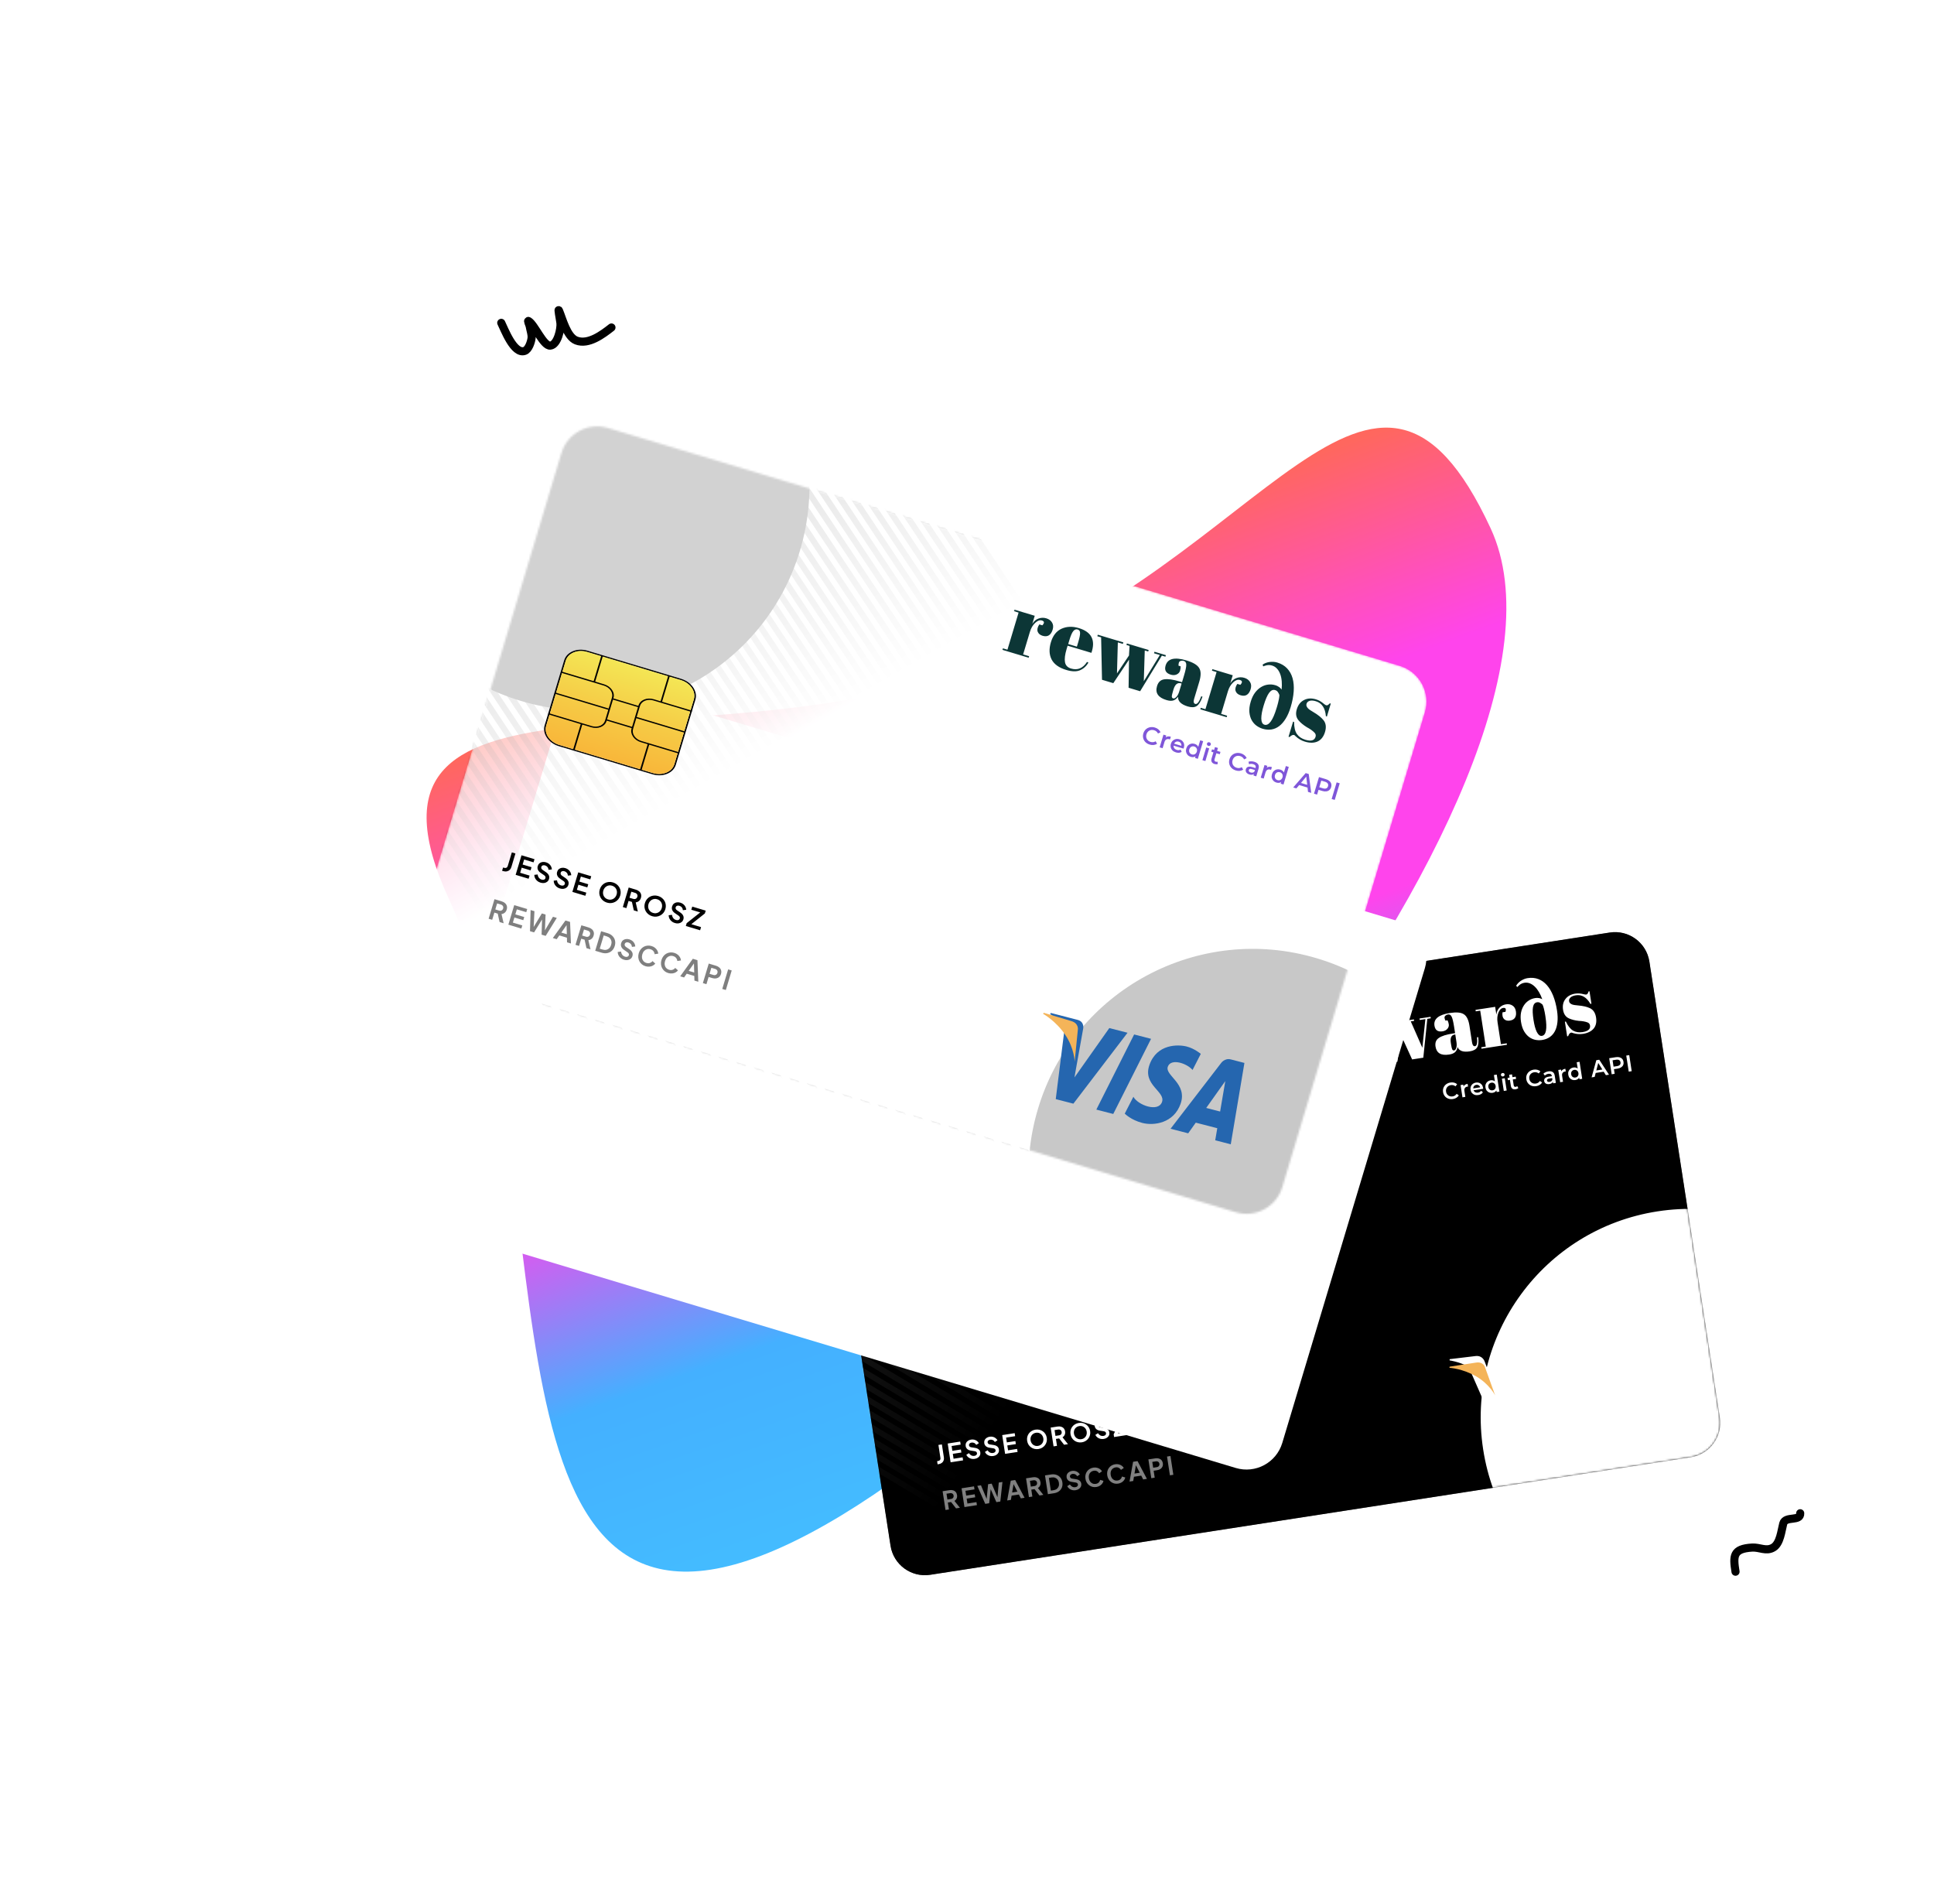 <svg width="953" height="938" viewBox="0 0 953 938" fill="none" xmlns="http://www.w3.org/2000/svg">
<g filter="url(#filter0_f_99_415)">
<path d="M480.703 328.923C622.376 278.323 676.866 136.011 734.531 260.327C792.196 384.643 513.52 717.116 371.847 767.716C230.174 818.316 279.152 567.881 221.487 443.565C163.822 319.249 339.029 379.523 480.703 328.923Z" fill="url(#paint0_linear_99_415)"/>
</g>
<path d="M793.206 459.477L418.423 517.392C409.071 518.837 402.662 527.59 404.107 536.943L438.818 761.611C440.263 770.963 449.015 777.374 458.367 775.929L833.15 718.013C842.502 716.568 848.912 707.815 847.467 698.462L812.756 473.795C811.311 464.442 802.558 458.031 793.206 459.477Z" fill="black"/>
<mask id="mask0_99_415" style="mask-type:alpha" maskUnits="userSpaceOnUse" x="403" y="459" width="445" height="318">
<path d="M793.206 459.477L418.423 517.392C409.071 518.837 402.662 527.59 404.107 536.943L438.818 761.611C440.263 770.963 449.015 777.374 458.367 775.929L833.15 718.013C842.502 716.568 848.912 707.815 847.467 698.462L812.756 473.795C811.311 464.442 802.558 458.031 793.206 459.477Z" fill="white"/>
</mask>
<g mask="url(#mask0_99_415)">
<g opacity="0.18">
<path d="M396.223 513.442L760.417 731.12" stroke="white" stroke-width="2.763"/>
<path d="M390.928 516.572L755.122 734.25" stroke="white" stroke-width="2.763"/>
<path d="M385.634 519.702L749.828 737.379" stroke="white" stroke-width="2.763"/>
<path d="M380.336 522.832L744.532 740.509" stroke="white" stroke-width="2.763"/>
<path d="M375.042 525.962L739.238 743.642" stroke="white" stroke-width="2.763"/>
<path d="M369.746 529.093L733.943 746.771" stroke="white" stroke-width="2.763"/>
<path d="M364.452 532.223L728.648 749.901" stroke="white" stroke-width="2.763"/>
<path d="M359.156 535.353L723.352 753.03" stroke="white" stroke-width="2.763"/>
<path d="M353.86 538.483L718.058 756.16" stroke="white" stroke-width="2.763"/>
<path d="M348.565 541.614L712.763 759.293" stroke="white" stroke-width="2.763"/>
<path d="M343.268 544.744L707.463 762.423" stroke="white" stroke-width="2.763"/>
<path d="M337.974 547.874L702.168 765.552" stroke="white" stroke-width="2.763"/>
<path d="M332.678 551.004L696.873 768.681" stroke="white" stroke-width="2.763"/>
<path d="M327.383 554.135L691.578 771.811" stroke="white" stroke-width="2.763"/>
<path d="M322.088 557.264L686.283 774.94" stroke="white" stroke-width="2.763"/>
<path d="M316.791 560.395L680.988 778.074" stroke="white" stroke-width="2.763"/>
<path d="M311.497 563.525L675.693 781.203" stroke="white" stroke-width="2.763"/>
<path d="M306.2 566.655L670.397 784.333" stroke="white" stroke-width="2.763"/>
<path d="M300.904 569.785L665.098 787.462" stroke="white" stroke-width="2.763"/>
<path d="M295.609 572.915L659.803 790.591" stroke="white" stroke-width="2.763"/>
<path d="M290.314 576.046L654.508 793.725" stroke="white" stroke-width="2.763"/>
<path d="M285.019 579.177L649.213 796.854" stroke="white" stroke-width="2.763"/>
<path d="M279.722 582.306L643.918 799.984" stroke="white" stroke-width="2.763"/>
<path d="M274.427 585.436L638.623 803.113" stroke="white" stroke-width="2.763"/>
<path d="M269.133 588.565L633.328 806.242" stroke="white" stroke-width="2.763"/>
<path d="M263.836 591.695L628.033 809.376" stroke="white" stroke-width="2.763"/>
<path d="M258.54 594.828L622.734 812.506" stroke="white" stroke-width="2.763"/>
<path d="M253.245 597.958L617.443 815.635" stroke="white" stroke-width="2.763"/>
<path d="M247.95 601.087L612.148 818.764" stroke="white" stroke-width="2.763"/>
<path d="M242.655 604.216L606.853 821.894" stroke="white" stroke-width="2.763"/>
<path d="M237.358 607.346L601.553 825.027" stroke="white" stroke-width="2.763"/>
<path d="M402.822 511.266L767.019 728.942" stroke="white" stroke-width="2.763"/>
<path d="M409.421 509.091L773.616 726.767" stroke="white" stroke-width="2.763"/>
<path d="M416.021 506.915L780.217 724.593" stroke="white" stroke-width="2.763"/>
<path d="M422.618 504.739L786.814 722.418" stroke="white" stroke-width="2.763"/>
<path d="M429.218 502.564L793.412 720.24" stroke="white" stroke-width="2.763"/>
<path d="M435.817 500.388L800.013 718.065" stroke="white" stroke-width="2.763"/>
<path d="M442.415 498.213L806.61 715.891" stroke="white" stroke-width="2.763"/>
<path d="M449.014 496.037L813.211 713.716" stroke="white" stroke-width="2.763"/>
<path d="M455.613 493.861L819.809 711.538" stroke="white" stroke-width="2.763"/>
<path d="M462.211 491.685L826.405 709.363" stroke="white" stroke-width="2.763"/>
<path d="M468.809 489.51L833.007 707.189" stroke="white" stroke-width="2.763"/>
<path d="M475.41 487.334L839.608 705.01" stroke="white" stroke-width="2.763"/>
<path d="M482.009 485.158L846.205 702.836" stroke="white" stroke-width="2.763"/>
<path d="M488.607 482.983L852.802 700.662" stroke="white" stroke-width="2.763"/>
<path d="M495.205 480.807L859.399 698.483" stroke="white" stroke-width="2.763"/>
<path d="M501.805 478.632L866.001 696.308" stroke="white" stroke-width="2.763"/>
<path d="M508.402 476.456L872.597 694.134" stroke="white" stroke-width="2.763"/>
<path d="M515.002 474.281L879.199 691.959" stroke="white" stroke-width="2.763"/>
<path d="M521.601 472.104L885.797 689.781" stroke="white" stroke-width="2.763"/>
<path d="M528.2 469.929L892.397 687.606" stroke="white" stroke-width="2.763"/>
<path d="M534.799 467.753L898.995 685.432" stroke="white" stroke-width="2.763"/>
<path d="M541.397 465.578L905.591 683.258" stroke="white" stroke-width="2.763"/>
<path d="M547.996 463.402L912.194 681.079" stroke="white" stroke-width="2.763"/>
</g>
<path d="M793.206 459.477L418.423 517.392C409.071 518.837 402.662 527.59 404.107 536.943L438.818 761.611C440.263 770.963 449.015 777.374 458.367 775.929L833.15 718.013C842.502 716.568 848.912 707.815 847.467 698.462L812.756 473.795C811.311 464.442 802.558 458.031 793.206 459.477Z" fill="url(#paint1_linear_99_415)"/>
<g filter="url(#filter1_f_99_415)">
<path d="M436.227 647.573C492.338 638.902 530.796 586.382 522.126 530.265C513.456 474.148 460.941 435.686 404.83 444.356C348.719 453.027 310.26 505.548 318.93 561.665C327.6 617.782 380.115 656.244 436.227 647.573Z" fill="#B4C9FF"/>
</g>
<g filter="url(#filter2_f_99_415)">
<path d="M848.143 800.079C904.255 791.408 942.713 738.887 934.043 682.77C925.373 626.653 872.858 588.191 816.747 596.862C760.635 605.533 722.177 658.053 730.847 714.17C739.517 770.287 792.032 808.749 848.143 800.079Z" fill="white"/>
</g>
</g>
<path d="M513.017 643.373L508.261 612.592C507.648 608.627 503.153 606.019 498.238 606.779L453.976 613.621C449.06 614.382 445.561 618.222 446.173 622.187L450.929 652.968C451.541 656.932 456.039 659.537 460.953 658.78L505.215 651.939C510.13 651.178 513.629 647.337 513.017 643.373ZM460.864 658.202C456.343 658.9 452.207 656.502 451.643 652.856L446.888 622.075C446.324 618.429 449.544 614.894 454.065 614.196L498.327 607.358C502.846 606.659 506.982 609.057 507.546 612.703L512.302 643.485C512.865 647.131 509.645 650.665 505.126 651.364L460.864 658.202Z" fill="black"/>
<path d="M505.13 651.364L460.868 658.202C458.695 658.537 456.503 658.165 454.774 657.16C453.045 656.16 451.921 654.613 451.648 652.861L446.892 622.075C446.329 618.429 449.548 614.894 454.07 614.196L498.331 607.358C502.85 606.66 506.986 609.057 507.55 612.703L512.306 643.485C512.868 647.131 509.649 650.666 505.13 651.364Z" fill="url(#paint2_linear_99_415)"/>
<path d="M450.239 647.718L450.15 647.144L470.533 643.993C471.883 643.783 473.111 643.15 473.947 642.232C474.783 641.315 475.159 640.186 474.992 639.099L473.3 628.148C473.131 627.057 472.432 626.098 471.358 625.473C470.284 624.853 468.922 624.618 467.571 624.824L447.189 627.974L447.1 627.4L467.482 624.25C469.022 624.01 470.575 624.279 471.8 624.99C473.025 625.697 473.822 626.796 474.015 628.036L475.707 638.987C475.897 640.227 475.469 641.513 474.515 642.563C473.562 643.609 472.162 644.332 470.621 644.572L450.239 647.718Z" fill="black"/>
<path d="M487.542 637.16L485.85 626.209C485.66 624.965 486.088 623.679 487.042 622.633C487.995 621.587 489.396 620.864 490.936 620.624L509.038 617.825L509.127 618.404L491.025 621.203C489.675 621.409 488.447 622.046 487.61 622.964C486.774 623.881 486.398 625.006 486.565 626.097L488.256 637.048C488.427 638.135 489.125 639.098 490.2 639.723C491.274 640.343 492.635 640.578 493.987 640.368L512.089 637.573L512.178 638.148L494.076 640.946C492.535 641.182 490.982 640.917 489.757 640.206C488.532 639.495 487.735 638.4 487.542 637.16Z" fill="black"/>
<path d="M486.331 626.953L486.242 626.375L473.693 628.313L473.783 628.892L486.331 626.953Z" fill="black"/>
<path d="M487.865 636.879L487.776 636.304L475.228 638.243L475.316 638.818L487.865 636.879Z" fill="black"/>
<path d="M468.227 657.362L466.308 644.94L465.594 645.052L467.512 657.47L468.227 657.362Z" fill="black"/>
<path d="M463.257 625.196L461.338 612.778L460.623 612.889L462.542 625.308L463.257 625.196Z" fill="black"/>
<path d="M499.897 652.468L497.978 640.049L497.264 640.157L499.182 652.575L499.897 652.468Z" fill="black"/>
<path d="M494.926 620.302L493.008 607.883L492.293 607.995L494.212 620.413L494.926 620.302Z" fill="black"/>
<path d="M510.334 628.379L510.245 627.805L487.016 631.393L487.104 631.972L510.334 628.379Z" fill="black"/>
<path d="M474.33 633.944L474.241 633.369L448.628 637.325L448.717 637.904L474.33 633.944Z" fill="black"/>
<path d="M764.329 700.021L756.223 700.996L754.226 664.895L762.336 663.919L764.329 700.021ZM742.334 666.321L739.461 691.662L737.502 686.515L731.599 670.881C731.599 670.881 730.632 667.726 727.115 668.148L714.334 669.682L714.305 670.298C714.305 670.298 718.397 670.757 723.593 673.336L736.775 703.328L745.224 702.315L751.064 665.275L742.334 666.321ZM813.183 694.163L820.628 693.27L807.074 658.553L800.555 659.335C797.546 659.694 797.339 662.431 797.339 662.431L791.78 696.73L800.233 695.717L800.873 690.24L811.182 689.004L813.183 694.163ZM801.762 682.679L803.378 668.884L808.417 681.877L801.762 682.679ZM787.051 669.694L786.691 661.935C786.691 661.935 782.81 660.815 779.09 661.261C775.064 661.745 765.908 664.895 767.846 674.643C769.669 683.812 780.908 682.58 781.867 687.396C782.826 692.212 772.596 692.555 768.669 689.917L769.049 698.032C769.049 698.032 773.071 699.603 778.602 698.938C784.137 698.272 791.833 694.006 790.064 685.122C788.229 675.891 776.742 676.391 775.944 672.377C775.146 668.363 783.145 667.933 787.051 669.694Z" fill="white"/>
<path d="M736.746 687.516L731.744 673.625C731.744 673.625 730.963 670.81 727.367 671.364L714.301 673.386L714.23 673.948C714.23 673.948 720.712 674.279 727.491 678.222C733.968 681.997 736.746 687.516 736.746 687.516Z" fill="#F4B459"/>
<path d="M462.012 721.488L461.771 719.934L462.306 719.851C462.703 719.789 463 719.628 463.198 719.372C463.402 719.103 463.475 718.777 463.416 718.396L462.42 711.951L464.121 711.687L465.107 718.07C465.196 718.644 465.149 719.161 464.967 719.632C464.794 720.099 464.498 720.488 464.079 720.798C463.669 721.108 463.158 721.311 462.545 721.406L462.012 721.488ZM468.425 720.496L466.995 711.244L473.142 710.294L473.373 711.782L468.915 712.472L469.281 714.845L473.49 714.196L473.721 715.684L469.512 716.333L469.884 718.743L474.342 718.057L474.572 719.546L468.425 720.496ZM480.265 718.818C479.677 718.909 479.114 718.888 478.576 718.748C478.046 718.611 477.569 718.38 477.147 718.053C476.73 717.718 476.4 717.309 476.155 716.821L477.464 715.994C477.77 716.49 478.157 716.858 478.626 717.102C479.095 717.334 479.594 717.408 480.124 717.326C480.422 717.28 480.671 717.197 480.873 717.073C481.08 716.937 481.23 716.78 481.32 716.594C481.419 716.412 481.45 716.201 481.414 715.97C481.372 715.697 481.255 715.486 481.062 715.337C480.877 715.18 480.615 715.077 480.277 715.027L478.413 714.729C477.658 714.618 477.064 714.366 476.631 713.977C476.198 713.584 475.934 713.088 475.841 712.485C475.759 711.951 475.815 711.468 476.009 711.021C476.211 710.575 476.527 710.203 476.956 709.909C477.392 709.603 477.912 709.405 478.516 709.31C479.071 709.223 479.595 709.244 480.09 709.372C480.583 709.492 481.022 709.698 481.407 709.996C481.798 710.281 482.113 710.645 482.35 711.083L481.055 711.918C480.801 711.484 480.473 711.17 480.071 710.976C479.667 710.777 479.225 710.715 478.745 710.79C478.463 710.831 478.223 710.922 478.022 711.054C477.822 711.178 477.672 711.335 477.575 711.53C477.485 711.712 477.457 711.918 477.493 712.15C477.533 712.41 477.651 712.625 477.847 712.795C478.042 712.96 478.318 713.072 478.674 713.125L480.457 713.398C481.231 713.522 481.833 713.77 482.262 714.134C482.7 714.502 482.967 714.994 483.063 715.614C483.145 716.143 483.08 716.631 482.87 717.082C482.659 717.528 482.332 717.904 481.888 718.21C481.443 718.516 480.902 718.719 480.265 718.818ZM489.434 717.4C488.846 717.491 488.283 717.47 487.745 717.334C487.215 717.193 486.738 716.962 486.315 716.639C485.899 716.304 485.569 715.891 485.324 715.403L486.633 714.581C486.939 715.077 487.326 715.445 487.795 715.684C488.264 715.916 488.763 715.99 489.293 715.912C489.591 715.866 489.84 715.779 490.041 715.655C490.249 715.519 490.399 715.362 490.489 715.18C490.588 714.994 490.619 714.787 490.583 714.556C490.541 714.279 490.424 714.068 490.231 713.923C490.046 713.762 489.784 713.659 489.446 713.609L487.582 713.316C486.827 713.2 486.233 712.952 485.8 712.559C485.366 712.171 485.103 711.67 485.009 711.067C484.928 710.538 484.984 710.05 485.178 709.603C485.38 709.157 485.696 708.785 486.125 708.491C486.561 708.185 487.081 707.987 487.685 707.892C488.24 707.809 488.764 707.83 489.259 707.954C489.751 708.074 490.19 708.28 490.575 708.578C490.967 708.867 491.282 709.227 491.519 709.665L490.224 710.5C489.97 710.066 489.642 709.752 489.24 709.562C488.836 709.359 488.394 709.297 487.914 709.372C487.632 709.413 487.391 709.504 487.192 709.636C486.99 709.76 486.841 709.918 486.744 710.112C486.653 710.294 486.626 710.505 486.662 710.736C486.702 710.992 486.819 711.207 487.016 711.381C487.211 711.546 487.486 711.654 487.843 711.707L489.626 711.98C490.4 712.109 491.002 712.352 491.431 712.72C491.869 713.084 492.136 713.576 492.232 714.196C492.313 714.725 492.249 715.217 492.039 715.664C491.828 716.11 491.501 716.491 491.056 716.796C490.612 717.102 490.071 717.305 489.434 717.4ZM495.276 716.346L493.847 707.094L499.994 706.143L500.224 707.636L495.766 708.322L496.132 710.695L500.342 710.046L500.572 711.534L496.363 712.187L496.735 714.593L501.193 713.907L501.423 715.395L495.276 716.346ZM511.707 713.961C511.028 714.064 510.376 714.043 509.751 713.894C509.126 713.746 508.561 713.489 508.056 713.125C507.55 712.762 507.129 712.311 506.791 711.77C506.46 711.22 506.242 710.604 506.138 709.926C506.031 709.24 506.053 708.586 506.204 707.97C506.355 707.354 506.616 706.796 506.988 706.296C507.36 705.8 507.822 705.387 508.374 705.064C508.925 704.734 509.544 704.514 510.231 704.411C510.918 704.304 511.574 704.324 512.199 704.473C512.824 704.622 513.389 704.878 513.894 705.242C514.398 705.598 514.815 706.044 515.145 706.59C515.483 707.127 515.705 707.743 515.811 708.429C515.915 709.107 515.889 709.76 515.732 710.389C515.573 711.005 515.307 711.563 514.935 712.063C514.563 712.559 514.102 712.977 513.551 713.307C513.008 713.634 512.394 713.853 511.707 713.961ZM511.469 712.419C511.924 712.348 512.33 712.208 512.686 711.989C513.041 711.765 513.337 711.488 513.574 711.154C513.819 710.819 513.986 710.443 514.073 710.021C514.169 709.599 514.181 709.157 514.109 708.694C514.038 708.231 513.893 707.813 513.676 707.45C513.466 707.078 513.193 706.767 512.859 706.519C512.531 706.267 512.165 706.089 511.76 705.99C511.354 705.895 510.924 705.879 510.469 705.949C510.022 706.019 509.62 706.16 509.264 706.379C508.907 706.594 508.607 706.875 508.363 707.218C508.127 707.549 507.96 707.925 507.865 708.347C507.767 708.76 507.755 709.202 507.826 709.665C507.898 710.128 508.043 710.546 508.262 710.918C508.48 711.294 508.753 711.6 509.079 711.848C509.413 712.092 509.784 712.27 510.191 712.377C510.596 712.472 511.022 712.489 511.469 712.419ZM519.157 712.654L517.728 703.402L521.167 702.873C521.796 702.774 522.369 702.807 522.885 702.964C523.408 703.113 523.84 703.382 524.181 703.779C524.52 704.167 524.738 704.672 524.834 705.296C524.933 705.932 524.863 706.499 524.626 706.991C524.397 707.487 524.043 707.879 523.562 708.173L526.26 711.559L524.347 711.852L521.448 708.144L522.64 708.619L520.318 708.979L520.846 712.394L519.157 712.654ZM520.088 707.491L521.864 707.214C522.17 707.168 522.426 707.069 522.631 706.92C522.836 706.759 522.983 706.565 523.074 706.329C523.165 706.094 523.189 705.837 523.145 705.556C523.101 705.267 523 705.027 522.844 704.837C522.687 704.643 522.487 704.502 522.246 704.423C522.003 704.333 521.728 704.312 521.422 704.357L519.646 704.634L520.088 707.491ZM533.076 710.658C532.397 710.761 531.745 710.74 531.12 710.591C530.495 710.443 529.93 710.186 529.425 709.822C528.92 709.459 528.498 709.008 528.16 708.466C527.83 707.917 527.611 707.301 527.507 706.623C527.4 705.937 527.422 705.283 527.573 704.667C527.724 704.051 527.985 703.493 528.357 702.993C528.729 702.497 529.192 702.088 529.743 701.761C530.294 701.431 530.913 701.216 531.6 701.108C532.287 701.001 532.943 701.021 533.568 701.174C534.193 701.323 534.758 701.579 535.263 701.939C535.767 702.294 536.184 702.745 536.514 703.287C536.852 703.828 537.074 704.44 537.18 705.126C537.285 705.808 537.259 706.462 537.101 707.086C536.942 707.702 536.677 708.26 536.304 708.76C535.932 709.26 535.471 709.674 534.92 710.004C534.377 710.335 533.763 710.55 533.076 710.658ZM532.838 709.12C533.293 709.049 533.699 708.905 534.055 708.69C534.411 708.462 534.707 708.185 534.943 707.851C535.188 707.516 535.355 707.14 535.442 706.718C535.538 706.296 535.55 705.854 535.479 705.391C535.407 704.928 535.262 704.514 535.045 704.147C534.835 703.774 534.562 703.464 534.228 703.221C533.9 702.964 533.534 702.786 533.129 702.691C532.724 702.592 532.293 702.576 531.838 702.646C531.391 702.716 530.989 702.861 530.633 703.076C530.276 703.291 529.976 703.572 529.733 703.915C529.496 704.246 529.33 704.626 529.234 705.048C529.137 705.461 529.124 705.899 529.195 706.362C529.267 706.825 529.412 707.243 529.631 707.619C529.85 707.991 530.122 708.301 530.448 708.545C530.783 708.793 531.153 708.967 531.56 709.074C531.965 709.173 532.391 709.186 532.838 709.12ZM543.854 708.992C543.264 709.082 542.701 709.062 542.163 708.921C541.633 708.785 541.156 708.553 540.734 708.227C540.317 707.896 539.987 707.483 539.742 706.995L541.051 706.172C541.357 706.664 541.744 707.032 542.214 707.276C542.682 707.507 543.181 707.582 543.709 707.499C544.007 707.454 544.259 707.371 544.458 707.247C544.668 707.111 544.817 706.953 544.908 706.767C545.007 706.586 545.036 706.375 545.003 706.143C544.958 705.87 544.842 705.66 544.648 705.511C544.466 705.354 544.201 705.25 543.862 705.201L542 704.903C541.245 704.791 540.651 704.539 540.218 704.151C539.785 703.758 539.521 703.262 539.428 702.658C539.346 702.129 539.402 701.641 539.596 701.195C539.798 700.748 540.114 700.376 540.543 700.083C540.979 699.777 541.499 699.579 542.103 699.483C542.658 699.401 543.183 699.421 543.676 699.545C544.168 699.665 544.61 699.872 544.995 700.17C545.388 700.455 545.702 700.819 545.937 701.257L544.644 702.092C544.387 701.658 544.061 701.344 543.66 701.154C543.254 700.951 542.812 700.889 542.332 700.963C542.05 701.005 541.81 701.096 541.61 701.228C541.409 701.352 541.259 701.509 541.162 701.703C541.072 701.885 541.044 702.092 541.08 702.328C541.12 702.584 541.238 702.799 541.434 702.968C541.629 703.134 541.905 703.245 542.261 703.299L544.044 703.572C544.817 703.696 545.421 703.944 545.851 704.308C546.289 704.676 546.553 705.168 546.648 705.788C546.731 706.317 546.669 706.809 546.458 707.255C546.247 707.702 545.921 708.078 545.474 708.384C545.032 708.69 544.491 708.892 543.854 708.992ZM548.975 708.049L548.769 706.718L552.257 699.595L548.037 700.248L547.806 698.756L554.175 697.772L554.382 699.099L550.906 706.226L555.498 705.515L555.73 707.003L548.975 708.049Z" fill="white"/>
<path opacity="0.5" d="M465.91 744.002L464.48 734.75L467.92 734.221C468.549 734.122 469.122 734.15 469.637 734.312C470.161 734.456 470.593 734.729 470.934 735.126C471.273 735.515 471.491 736.019 471.587 736.639C471.686 737.28 471.616 737.846 471.379 738.338C471.15 738.83 470.796 739.227 470.315 739.52L473.012 742.906L471.1 743.2L468.201 739.492L469.393 739.967L467.071 740.327L467.598 743.741L465.91 744.002ZM466.841 738.838L468.616 738.561C468.923 738.516 469.179 738.417 469.384 738.264C469.589 738.107 469.736 737.908 469.827 737.677C469.918 737.441 469.942 737.185 469.898 736.904C469.854 736.61 469.753 736.375 469.597 736.184C469.439 735.99 469.24 735.85 468.998 735.771C468.756 735.68 468.481 735.659 468.175 735.705L466.399 735.982L466.841 738.838ZM475.248 742.559L473.819 733.307L479.966 732.356L480.196 733.849L475.738 734.539L476.104 736.908L480.314 736.259L480.544 737.747L476.335 738.4L476.707 740.81L481.165 740.12L481.395 741.608L475.248 742.559ZM485.488 740.976L481.575 732.108L483.388 731.827L486.556 739.413L486.084 739.487L486.902 731.286L488.653 731.017L491.896 738.59L491.424 738.661L492.155 730.475L493.968 730.194L492.914 739.83L490.977 740.128L487.742 732.77L488.288 732.687L487.425 740.678L485.488 740.976ZM496.296 739.305L498.058 729.562L500.244 729.223L504.865 737.983L503.027 738.268L502.062 736.383L498.485 736.933L498.122 739.024L496.296 739.305ZM498.74 735.37L501.347 734.965L499.096 730.595L499.568 730.525L498.74 735.37ZM507.023 737.648L505.593 728.396L509.033 727.867C509.663 727.768 510.235 727.801 510.751 727.958C511.274 728.107 511.706 728.375 512.047 728.772C512.386 729.161 512.604 729.665 512.7 730.289C512.799 730.926 512.73 731.492 512.492 731.984C512.263 732.48 511.909 732.873 511.429 733.167L514.126 736.552L512.214 736.846L509.314 733.138L510.506 733.613L508.184 733.973L508.712 737.387L507.023 737.648ZM507.954 732.484L509.729 732.208C510.036 732.162 510.292 732.063 510.497 731.914C510.702 731.753 510.85 731.558 510.941 731.323C511.032 731.087 511.055 730.831 511.012 730.55C510.967 730.26 510.866 730.021 510.71 729.83C510.553 729.636 510.353 729.496 510.112 729.417C509.869 729.326 509.595 729.305 509.288 729.351L507.513 729.628L507.954 732.484ZM516.362 736.205L514.932 726.953L517.95 726.49C518.927 726.337 519.806 726.403 520.587 726.693C521.376 726.966 522.023 727.425 522.527 728.057C523.031 728.681 523.353 729.45 523.494 730.36C523.633 731.265 523.559 732.096 523.27 732.865C522.98 733.621 522.502 734.254 521.835 734.762C521.174 735.262 520.356 735.589 519.379 735.742L516.362 736.205ZM517.82 734.456L519.186 734.246C519.815 734.146 520.338 733.936 520.753 733.609C521.176 733.27 521.48 732.852 521.665 732.348C521.849 731.835 521.891 731.261 521.793 730.624C521.693 729.979 521.479 729.442 521.15 729.02C520.822 728.594 520.406 728.293 519.903 728.107C519.408 727.921 518.846 727.875 518.217 727.974L516.851 728.185L517.82 734.456ZM530.009 734.25C529.421 734.341 528.858 734.32 528.32 734.179C527.789 734.043 527.313 733.811 526.89 733.485C526.474 733.15 526.143 732.741 525.899 732.253L527.208 731.426C527.513 731.922 527.9 732.29 528.37 732.534C528.838 732.766 529.337 732.84 529.867 732.757C530.165 732.712 530.415 732.629 530.616 732.505C530.824 732.369 530.973 732.212 531.063 732.026C531.162 731.844 531.194 731.633 531.158 731.401C531.116 731.129 530.998 730.918 530.806 730.769C530.62 730.612 530.359 730.508 530.02 730.459L528.156 730.161C527.402 730.05 526.808 729.797 526.374 729.409C525.941 729.016 525.677 728.52 525.584 727.916C525.502 727.387 525.558 726.899 525.752 726.453C525.954 726.007 526.27 725.635 526.699 725.341C527.135 725.035 527.655 724.837 528.26 724.742C528.814 724.655 529.339 724.675 529.833 724.804C530.326 724.923 530.765 725.13 531.15 725.428C531.542 725.713 531.856 726.077 532.094 726.515L530.799 727.35C530.545 726.916 530.217 726.602 529.814 726.408C529.41 726.209 528.968 726.147 528.488 726.222C528.207 726.263 527.966 726.354 527.766 726.486C527.565 726.61 527.416 726.767 527.318 726.961C527.228 727.143 527.201 727.35 527.237 727.582C527.276 727.842 527.394 728.057 527.59 728.227C527.786 728.392 528.061 728.503 528.417 728.557L530.201 728.83C530.975 728.954 531.576 729.202 532.006 729.566C532.444 729.934 532.71 730.426 532.806 731.046C532.888 731.575 532.824 732.063 532.614 732.513C532.403 732.96 532.075 733.336 531.631 733.642C531.187 733.948 530.646 734.15 530.009 734.25ZM540.22 732.671C539.558 732.774 538.927 732.749 538.327 732.596C537.735 732.443 537.195 732.183 536.706 731.815C536.226 731.451 535.825 730.996 535.503 730.451C535.182 729.909 534.968 729.293 534.862 728.607C534.756 727.916 534.77 727.267 534.904 726.651C535.045 726.031 535.29 725.473 535.638 724.99C535.994 724.494 536.435 724.084 536.962 723.766C537.489 723.439 538.083 723.224 538.745 723.121C539.407 723.022 540.016 723.038 540.572 723.183C541.136 723.324 541.63 723.555 542.052 723.869C542.472 724.179 542.795 724.539 543.02 724.952L541.614 725.895C541.369 725.461 541.016 725.122 540.556 724.89C540.095 724.646 539.57 724.572 538.983 724.663C538.403 724.75 537.911 724.969 537.506 725.308C537.11 725.651 536.824 726.081 536.65 726.598C536.484 727.119 536.451 727.697 536.551 728.342C536.651 728.991 536.858 729.537 537.174 729.992C537.496 730.43 537.898 730.756 538.379 730.959C538.868 731.166 539.403 731.224 539.982 731.133C540.57 731.042 541.048 730.814 541.416 730.455C541.783 730.083 542.017 729.653 542.119 729.161L543.742 729.636C543.655 730.099 543.457 730.546 543.149 730.976C542.841 731.393 542.439 731.757 541.944 732.063C541.457 732.369 540.883 732.571 540.22 732.671ZM550.964 731.013C550.302 731.116 549.674 731.087 549.07 730.934C548.479 730.781 547.942 730.521 547.45 730.157C546.971 729.789 546.57 729.334 546.247 728.793C545.929 728.247 545.714 727.631 545.607 726.945C545.503 726.259 545.516 725.606 545.648 724.994C545.788 724.37 546.036 723.816 546.384 723.328C546.739 722.832 547.181 722.427 547.706 722.104C548.235 721.778 548.827 721.563 549.492 721.463C550.153 721.36 550.761 721.381 551.319 721.521C551.881 721.666 552.373 721.893 552.795 722.212C553.216 722.518 553.539 722.877 553.766 723.295L552.361 724.237C552.113 723.799 551.761 723.464 551.303 723.229C550.84 722.985 550.315 722.91 549.728 723.001C549.149 723.092 548.657 723.307 548.252 723.65C547.855 723.989 547.57 724.419 547.396 724.94C547.231 725.457 547.198 726.04 547.297 726.685C547.396 727.329 547.603 727.879 547.921 728.33C548.244 728.772 548.645 729.095 549.124 729.301C549.612 729.504 550.149 729.562 550.728 729.471C551.315 729.38 551.794 729.157 552.162 728.793C552.526 728.421 552.762 727.991 552.865 727.503L554.489 727.974C554.399 728.437 554.2 728.884 553.894 729.314C553.588 729.735 553.183 730.095 552.691 730.401C552.204 730.707 551.629 730.909 550.964 731.013ZM556.585 729.992L558.346 720.244L560.533 719.909L565.154 728.669L563.315 728.95L562.347 727.065L558.772 727.619L558.408 729.711L556.585 729.992ZM559.028 726.052L561.636 725.651L559.384 721.281L559.855 721.207L559.028 726.052ZM567.312 728.334L565.882 719.082L569.333 718.549C569.961 718.45 570.536 718.483 571.053 718.64C571.573 718.789 572.007 719.057 572.346 719.454C572.685 719.843 572.904 720.347 572.999 720.971C573.095 721.583 573.037 722.129 572.822 722.613C572.615 723.084 572.289 723.472 571.846 723.778C571.4 724.084 570.862 724.287 570.234 724.386L568.473 724.659L568.998 728.074L567.312 728.334ZM568.242 723.167L570.032 722.89C570.337 722.844 570.594 722.745 570.796 722.596C571.003 722.435 571.148 722.241 571.239 722.005C571.329 721.769 571.354 721.513 571.313 721.232C571.268 720.942 571.168 720.703 571.011 720.513C570.854 720.318 570.652 720.178 570.412 720.099C570.168 720.008 569.895 719.988 569.589 720.033L567.799 720.31L568.242 723.167ZM576.492 726.916L575.062 717.664L576.753 717.404L578.179 726.656L576.492 726.916Z" fill="white"/>
<mask id="mask1_99_415" style="mask-type:luminance" maskUnits="userSpaceOnUse" x="628" y="462" width="178" height="95">
<path d="M795.134 462.93L628.711 488.636L639.138 556.154L805.561 530.448L795.134 462.93Z" fill="white"/>
</mask>
<g mask="url(#mask1_99_415)">
<path d="M646.349 511.202C645.361 511.355 644.588 512.133 644.038 513.535C643.485 514.937 643.344 516.523 643.617 518.291L645.283 529.064L648.135 528.623L648.246 529.347L635.709 531.284L635.598 530.56L637.805 530.219L635.077 512.532L632.866 512.874L632.754 512.15L642.439 510.654L643.034 514.513C643.175 513.092 643.683 511.944 644.559 511.067C645.436 510.164 646.502 509.615 647.763 509.42C649.023 509.225 650.098 509.43 650.987 510.033C651.896 510.606 652.454 511.549 652.657 512.862C652.855 514.148 652.715 515.185 652.231 515.973C651.752 516.761 650.892 517.25 649.66 517.44C648.453 517.627 647.494 517.363 646.779 516.65C646.093 515.933 645.857 514.832 646.064 513.345L647.511 513.122C647.969 511.652 647.585 511.012 646.349 511.202ZM666.36 526.961C662.904 527.495 660.168 527.012 658.15 525.512C656.158 523.982 654.918 521.635 654.43 518.473C653.938 515.284 654.525 512.697 656.195 510.711C657.89 508.72 660.238 507.493 663.239 507.029C669.323 506.09 672.713 508.694 673.416 514.841L662.081 516.592L662.325 518.159C662.73 520.785 663.371 522.717 664.247 523.953C665.124 525.19 666.393 525.68 668.054 525.423C671.163 524.943 672.944 522.967 673.395 519.495L674.135 519.504C673.924 521.512 673.234 523.155 672.06 524.434C670.911 525.709 669.009 526.551 666.36 526.961ZM661.999 515.782L666.136 515.142L665.835 513.172C665.5 511.002 665.136 509.549 664.747 508.813C664.384 508.046 663.813 507.723 663.036 507.843C662.284 507.959 661.788 508.475 661.548 509.39C661.325 510.274 661.375 511.748 661.693 513.812L661.999 515.782ZM686.449 504.597L686.337 503.873L696.708 502.271L696.82 502.995L695.17 503.249L700.883 516.237L702.367 502.138L699.593 502.566L699.482 501.843L704.909 501.005L705.021 501.728L703.33 501.989L701.35 521.144L695.844 521.995L690.442 510.194L688.569 523.118L683.183 523.95L674.391 506.459L672.585 506.738L672.473 506.015L684.65 504.134L684.762 504.857L682.352 505.23L688.16 518.325L689.598 508.473L687.937 504.367L686.449 504.597ZM715.842 509.234L717.008 509.054L716.528 505.959C716.136 503.413 715.726 501.734 715.301 500.922C714.896 500.079 714.292 499.72 713.486 499.844C713.002 499.919 712.581 500.121 712.221 500.451C711.882 500.75 711.75 501.127 711.82 501.583C711.886 502.012 712.035 502.441 712.267 502.872L713.271 502.717C713.573 503.247 713.784 503.914 713.912 504.718C714.032 505.494 713.8 506.23 713.221 506.923C712.639 507.589 711.837 508.001 710.82 508.158C708.513 508.514 707.191 507.58 706.848 505.356C706.339 502.06 708.885 499.979 714.486 499.114C717.673 498.621 719.955 498.831 721.331 499.744C722.729 500.625 723.65 502.513 724.097 505.407L725.358 513.567C725.572 514.961 726.069 515.597 726.846 515.477C727.759 515.337 728.082 513.874 727.817 511.089L728.425 511.036C728.681 513.411 728.491 515.1 727.85 516.105C727.209 517.109 726.002 517.747 724.237 518.021C721.021 518.518 719.017 517.812 718.231 515.903C718.037 516.975 717.632 517.806 717.012 518.396C716.388 518.986 715.408 519.384 714.069 519.592C710.101 520.204 707.869 518.889 707.368 515.647C707.075 513.744 707.625 512.328 709.018 511.4C710.431 510.44 712.705 509.718 715.842 509.234ZM714.999 514.427C715.214 515.82 715.416 516.708 715.615 517.089C715.838 517.466 716.148 517.623 716.553 517.561C716.979 517.495 717.318 517.1 717.562 516.377C717.83 515.622 717.872 514.642 717.686 513.436L717.107 509.697L716.826 509.741C715.164 509.998 714.524 511.345 714.9 513.784L714.999 514.427ZM740.672 496.633C739.68 496.786 738.907 497.564 738.358 498.966C737.804 500.368 737.667 501.953 737.94 503.722L739.602 514.495L742.454 514.054L742.565 514.778L730.028 516.715L729.917 515.991L732.128 515.649L729.396 497.963L727.185 498.305L727.073 497.581L736.758 496.085L737.353 499.944C737.494 498.523 738.002 497.375 738.878 496.498C739.755 495.594 740.821 495.045 742.082 494.851C743.343 494.656 744.417 494.861 745.306 495.464C746.215 496.037 746.773 496.98 746.976 498.293C747.174 499.579 747.034 500.616 746.55 501.404C746.071 502.192 745.211 502.681 743.979 502.871C742.772 503.057 741.813 502.794 741.102 502.081C740.412 501.364 740.176 500.262 740.383 498.776L741.83 498.553C742.289 497.082 741.904 496.442 740.672 496.633ZM761.538 500.935C761.518 500.791 761.472 500.504 761.406 500.072C761.336 499.627 761.245 499.125 761.133 498.566C761.018 497.995 760.877 497.394 760.716 496.762C760.55 496.131 760.352 495.552 760.125 495.025C759.749 494.668 759.339 494.363 758.897 494.109C758.467 493.84 757.95 493.753 757.351 493.846C756.33 494.003 755.681 494.787 755.4 496.196C755.136 497.604 755.222 499.707 755.652 502.508C755.842 503.737 756.07 504.855 756.33 505.859C756.607 506.862 756.913 507.712 757.248 508.411C757.595 509.107 757.979 509.63 758.397 509.982C758.823 510.331 759.286 510.467 759.786 510.39C761.877 510.067 762.464 506.915 761.538 500.935ZM759.968 492.336C759.517 491.066 758.984 489.902 758.364 488.846C757.744 487.776 757.058 486.878 756.301 486.15C755.561 485.421 754.751 484.882 753.883 484.534C753.023 484.185 752.139 484.081 751.221 484.222C750.7 484.303 750.229 484.442 749.82 484.639C749.423 484.835 749.08 485.049 748.795 485.28C748.505 485.499 748.27 485.709 748.088 485.912C747.914 486.099 747.79 486.239 747.712 486.332L747.092 485.724C747.344 485.269 747.666 484.832 748.055 484.41C748.46 483.985 748.91 483.608 749.406 483.276C749.907 482.945 750.44 482.661 751.006 482.427C751.585 482.19 752.168 482.026 752.759 481.935C754.693 481.636 756.458 481.798 758.058 482.422C759.654 483.034 761.059 484.035 762.278 485.428C763.498 486.82 764.527 488.571 765.362 490.679C766.197 492.787 766.817 495.176 767.23 497.846C767.565 500.005 767.635 501.936 767.441 503.64C767.263 505.343 766.854 506.813 766.213 508.05C765.573 509.275 764.713 510.258 763.634 511.001C762.568 511.728 761.311 512.204 759.856 512.428C758.852 512.584 757.798 512.566 756.694 512.374C755.603 512.168 754.573 511.724 753.598 511.045C752.635 510.363 751.783 509.409 751.043 508.183C750.303 506.944 749.787 505.37 749.489 503.459C749.237 501.811 749.237 500.31 749.497 498.957C749.77 497.602 750.233 496.425 750.882 495.427C751.531 494.416 752.337 493.602 753.3 492.984C754.259 492.353 755.313 491.95 756.467 491.771C756.913 491.703 757.318 491.68 757.682 491.704C758.046 491.715 758.368 491.753 758.645 491.817C758.922 491.881 759.17 491.964 759.385 492.064C759.6 492.152 759.794 492.242 759.968 492.336ZM772.228 510.608L771.116 503.413L771.599 503.338C772.653 505.562 773.844 507.052 775.171 507.807C776.493 508.563 778.039 508.804 779.809 508.531C782.541 508.109 783.773 507.027 783.504 505.285C783.388 504.535 782.967 504.024 782.239 503.752C781.102 503.324 779.693 503.076 778.006 503.007C776.113 502.806 774.485 502.399 773.129 501.785C771.504 501.048 770.533 499.634 770.211 497.544C769.888 495.453 770.273 493.693 771.368 492.261C772.459 490.803 774.08 489.909 776.221 489.577C777.535 489.374 778.936 489.474 780.425 489.875C780.966 490.011 781.371 490.058 781.64 490.017C781.908 489.975 782.119 489.846 782.28 489.63C782.438 489.413 782.611 489.029 782.801 488.479L783.244 488.41L784.194 494.561L783.711 494.635C781.805 491.363 779.42 489.948 776.551 490.391C775.295 490.585 774.39 490.958 773.844 491.508C773.294 492.033 773.071 492.63 773.174 493.299C773.236 493.702 773.381 494.008 773.604 494.221C773.827 494.406 773.997 494.544 774.121 494.635C774.245 494.725 774.439 494.819 774.7 494.916C774.96 494.985 775.175 495.048 775.349 495.104C775.518 495.133 775.77 495.176 776.109 495.234C776.473 495.287 776.737 495.315 776.903 495.317C778.796 495.491 780.168 495.69 781.028 495.914C781.88 496.111 782.706 496.395 783.504 496.766C785.137 497.557 786.129 499.091 786.48 501.369C786.827 503.62 786.422 505.438 785.265 506.824C784.103 508.184 782.355 509.043 780.024 509.403C778.362 509.66 776.696 509.52 775.022 508.983C774.666 508.818 774.394 508.75 774.208 508.779C773.621 508.87 773.121 509.455 772.711 510.533L772.228 510.608Z" fill="white"/>
<path d="M715.933 541.515C715.33 541.608 714.751 541.597 714.201 541.481C713.66 541.356 713.168 541.143 712.725 540.841C712.291 540.53 711.932 540.142 711.642 539.677C711.357 539.212 711.167 538.685 711.076 538.098C710.985 537.51 711.006 536.951 711.138 536.421C711.275 535.891 711.506 535.415 711.833 534.994C712.163 534.566 712.564 534.213 713.048 533.938C713.532 533.656 714.077 533.467 714.685 533.373C715.334 533.273 715.941 533.294 716.512 533.438C717.082 533.574 717.582 533.832 718.021 534.212L717.21 535.252C716.876 534.987 716.52 534.807 716.144 534.711C715.764 534.607 715.367 534.587 714.953 534.651C714.54 534.715 714.168 534.842 713.842 535.031C713.523 535.219 713.255 535.457 713.04 535.746C712.829 536.033 712.676 536.357 712.585 536.718C712.502 537.079 712.494 537.462 712.556 537.869C712.618 538.276 712.746 538.639 712.932 538.957C713.126 539.274 713.37 539.537 713.656 539.748C713.949 539.957 714.28 540.103 714.639 540.186C715.007 540.268 715.396 540.277 715.813 540.213C716.227 540.15 716.599 540.015 716.929 539.809C717.26 539.596 717.541 539.31 717.781 538.949L718.868 539.706C718.566 540.193 718.165 540.591 717.665 540.9C717.165 541.208 716.586 541.413 715.933 541.515ZM720.641 540.671L719.711 534.634L721.055 534.426L721.311 536.088L721.079 535.626C721.195 535.191 721.431 534.839 721.782 534.568C722.142 534.297 722.613 534.116 723.192 534.026L723.402 535.372C723.336 535.366 723.283 535.367 723.229 535.375C723.175 535.376 723.121 535.38 723.068 535.389C722.534 535.471 722.133 535.695 721.865 536.061C721.596 536.419 721.509 536.907 721.604 537.525L722.055 540.453L720.641 540.671ZM728.441 539.547C727.772 539.651 727.164 539.61 726.618 539.424C726.081 539.229 725.635 538.92 725.283 538.496C724.94 538.07 724.721 537.56 724.63 536.964C724.535 536.362 724.589 535.81 724.779 535.31C724.977 534.8 725.291 534.378 725.717 534.042C726.151 533.704 726.672 533.489 727.271 533.396C727.862 533.305 728.404 533.353 728.904 533.538C729.404 533.723 729.822 534.029 730.157 534.456C730.491 534.882 730.71 535.412 730.806 536.045C730.818 536.105 730.822 536.174 730.826 536.25C730.839 536.326 730.847 536.398 730.851 536.467L725.821 537.244L725.676 536.305L729.958 535.644L729.45 536.024C729.404 535.675 729.284 535.381 729.094 535.141C728.904 534.9 728.664 534.725 728.375 534.615C728.098 534.504 727.788 534.475 727.449 534.527C727.102 534.58 726.808 534.703 726.569 534.895C726.333 535.085 726.164 535.327 726.056 535.622C725.953 535.908 725.928 536.231 725.986 536.593L726.019 536.819C726.077 537.181 726.209 537.489 726.416 537.742C726.627 537.995 726.891 538.174 727.218 538.278C727.54 538.382 727.9 538.404 728.292 538.344C728.631 538.291 728.929 538.191 729.185 538.044C729.437 537.897 729.652 537.693 729.83 537.435L730.723 538.188C730.5 538.547 730.194 538.845 729.805 539.082C729.425 539.31 728.97 539.466 728.441 539.547ZM735.505 538.456C734.927 538.546 734.381 538.499 733.877 538.315C733.377 538.122 732.959 537.816 732.624 537.397C732.29 536.978 732.07 536.456 731.975 535.83C731.88 535.204 731.926 534.641 732.12 534.141C732.314 533.64 732.62 533.227 733.038 532.899C733.468 532.571 733.972 532.362 734.551 532.272C735.055 532.194 735.526 532.237 735.96 532.402C736.394 532.558 736.762 532.845 737.064 533.261C737.37 533.678 737.576 534.24 737.684 534.948C737.791 535.649 737.771 536.247 737.613 536.742C737.456 537.229 737.196 537.616 736.832 537.904C736.468 538.192 736.026 538.376 735.505 538.456ZM735.489 537.22C735.828 537.168 736.117 537.046 736.357 536.854C736.605 536.662 736.787 536.41 736.903 536.099C737.022 535.787 737.055 535.439 736.993 535.055C736.936 534.663 736.799 534.34 736.593 534.087C736.39 533.825 736.138 533.64 735.844 533.531C735.559 533.421 735.245 533.392 734.906 533.444C734.567 533.497 734.274 533.619 734.026 533.812C733.786 534.003 733.604 534.255 733.484 534.567C733.368 534.871 733.339 535.218 733.401 535.61C733.459 535.994 733.592 536.317 733.794 536.58C734.005 536.84 734.253 537.026 734.538 537.136C734.832 537.244 735.15 537.273 735.489 537.22ZM737.494 538.068L737.275 536.644L737.084 535.029L736.721 533.441L736.142 529.688L737.543 529.472L738.841 537.86L737.494 538.068ZM741.015 537.524L740.081 531.487L741.495 531.269L742.429 537.306L741.015 537.524ZM740.639 530.382C740.375 530.423 740.143 530.374 739.945 530.235C739.755 530.095 739.643 529.908 739.606 529.674C739.569 529.433 739.618 529.221 739.763 529.037C739.908 528.844 740.114 528.728 740.379 528.687C740.643 528.646 740.871 528.692 741.061 528.825C741.255 528.948 741.371 529.127 741.408 529.361C741.445 529.61 741.396 529.833 741.259 530.033C741.119 530.224 740.912 530.341 740.639 530.382ZM746.881 536.699C746.215 536.802 745.678 536.711 745.265 536.428C744.847 536.137 744.591 535.656 744.488 534.986L743.648 529.57L745.062 529.352L745.893 534.733C745.938 535.02 746.042 535.231 746.211 535.367C746.385 535.502 746.604 535.549 746.868 535.509C747.187 535.46 747.439 535.336 747.621 535.138L748.175 536.083C748.03 536.244 747.84 536.377 747.608 536.482C747.381 536.587 747.137 536.66 746.881 536.699ZM743.041 532.234L742.867 531.103L746.893 530.482L747.067 531.612L743.041 532.234ZM756.954 535.178C756.351 535.271 755.776 535.26 755.226 535.144C754.681 535.02 754.189 534.807 753.747 534.504C753.313 534.193 752.953 533.805 752.668 533.34C752.379 532.875 752.188 532.349 752.097 531.761C752.006 531.173 752.027 530.614 752.164 530.084C752.296 529.554 752.527 529.079 752.858 528.657C753.185 528.229 753.59 527.877 754.073 527.602C754.553 527.319 755.098 527.131 755.71 527.036C756.355 526.936 756.967 526.958 757.537 527.101C758.103 527.237 758.608 527.495 759.046 527.876L758.232 528.915C757.897 528.65 757.541 528.47 757.165 528.374C756.785 528.27 756.388 528.25 755.975 528.315C755.561 528.379 755.189 528.505 754.867 528.694C754.549 528.883 754.28 529.121 754.061 529.409C753.85 529.696 753.701 530.02 753.61 530.382C753.528 530.742 753.515 531.125 753.577 531.532C753.643 531.939 753.767 532.302 753.953 532.62C754.152 532.937 754.392 533.201 754.681 533.411C754.974 533.62 755.301 533.766 755.661 533.85C756.028 533.932 756.421 533.941 756.834 533.877C757.248 533.813 757.62 533.678 757.955 533.472C758.281 533.26 758.566 532.973 758.802 532.612L759.893 533.37C759.592 533.857 759.186 534.254 758.686 534.563C758.186 534.871 757.612 535.076 756.954 535.178ZM765.329 533.768L765.143 532.547L765.023 532.3L764.692 530.163C764.626 529.748 764.453 529.447 764.171 529.26C763.886 529.064 763.489 529.006 762.985 529.084C762.646 529.136 762.32 529.241 762.005 529.397C761.695 529.553 761.443 529.742 761.249 529.966L760.534 529.023C760.819 528.724 761.175 528.48 761.6 528.291C762.034 528.093 762.493 527.956 762.973 527.882C763.849 527.747 764.556 527.854 765.097 528.202C765.643 528.542 765.982 529.15 766.118 530.024L766.664 533.562L765.329 533.768ZM763.444 534.141C762.989 534.211 762.584 534.196 762.22 534.098C761.857 533.992 761.559 533.818 761.332 533.576C761.109 533.325 760.968 533.026 760.914 532.68C760.861 532.34 760.894 532.023 761.009 531.727C761.133 531.43 761.369 531.174 761.712 530.959C762.059 530.743 762.535 530.589 763.146 530.494L764.899 530.224L765.044 531.162L763.394 531.417C762.911 531.491 762.601 531.62 762.456 531.804C762.316 531.981 762.262 532.182 762.295 532.408C762.336 532.664 762.468 532.852 762.696 532.971C762.923 533.091 763.217 533.123 763.576 533.067C763.923 533.013 764.221 532.886 764.469 532.686C764.721 532.485 764.887 532.22 764.961 531.892L765.329 532.704C765.246 533.079 765.044 533.392 764.721 533.643C764.403 533.892 763.977 534.058 763.444 534.141ZM768.793 533.234L767.859 527.197L769.206 526.989L769.462 528.651L769.227 528.189C769.347 527.754 769.582 527.401 769.934 527.131C770.293 526.859 770.76 526.679 771.343 526.589L771.55 527.935C771.488 527.929 771.43 527.93 771.376 527.938C771.323 527.939 771.269 527.943 771.215 527.951C770.682 528.034 770.281 528.258 770.012 528.623C769.743 528.981 769.657 529.469 769.752 530.087L770.202 533.015L768.793 533.234ZM776.308 532.154C775.729 532.243 775.183 532.196 774.679 532.012C774.179 531.819 773.761 531.513 773.426 531.094C773.092 530.675 772.877 530.153 772.778 529.527C772.682 528.902 772.728 528.339 772.922 527.838C773.116 527.338 773.422 526.924 773.84 526.597C774.27 526.268 774.774 526.059 775.353 525.969C775.857 525.892 776.328 525.935 776.762 526.099C777.196 526.256 777.564 526.543 777.866 526.959C778.172 527.375 778.378 527.937 778.486 528.646C778.593 529.346 778.573 529.944 778.416 530.439C778.259 530.926 777.998 531.314 777.634 531.601C777.271 531.889 776.828 532.073 776.308 532.154ZM776.291 530.918C776.63 530.865 776.919 530.743 777.159 530.552C777.407 530.359 777.589 530.107 777.705 529.797C777.825 529.484 777.858 529.136 777.796 528.752C777.738 528.36 777.601 528.038 777.395 527.784C777.192 527.523 776.944 527.337 776.647 527.228C776.361 527.118 776.047 527.089 775.708 527.142C775.369 527.194 775.076 527.317 774.828 527.509C774.588 527.701 774.406 527.952 774.286 528.265C774.171 528.568 774.142 528.916 774.204 529.308C774.261 529.692 774.394 530.015 774.596 530.277C774.807 530.538 775.055 530.723 775.34 530.833C775.634 530.942 775.952 530.97 776.291 530.918ZM778.296 531.766L778.077 530.341L777.887 528.727L777.527 527.139L776.944 523.386L778.345 523.169L779.643 531.558L778.296 531.766ZM784.273 530.842L786.608 522.379L788.055 522.155L792.85 529.517L791.312 529.755L787.15 523.094L787.737 523.004L785.786 530.608L784.273 530.842ZM785.629 528.758L785.844 527.544L790.118 526.884L790.692 527.976L785.629 528.758ZM794.173 529.313L792.949 521.4L796.206 520.897C796.905 520.789 797.521 520.809 798.054 520.958C798.596 521.107 799.034 521.37 799.369 521.751C799.703 522.131 799.918 522.611 800.009 523.191C800.096 523.772 800.038 524.294 799.832 524.758C799.629 525.222 799.29 525.606 798.819 525.91C798.356 526.213 797.773 526.419 797.074 526.527L794.632 526.904L795.181 526.113L795.64 529.086L794.173 529.313ZM795.206 526.272L794.441 525.661L796.814 525.294C797.463 525.193 797.926 524.983 798.211 524.661C798.496 524.331 798.604 523.918 798.525 523.42C798.451 522.915 798.224 522.553 797.852 522.333C797.484 522.111 796.975 522.051 796.33 522.151L793.954 522.518L794.499 521.693L795.206 526.272ZM802.576 528.015L801.357 520.101L802.824 519.874L804.048 527.788L802.576 528.015Z" fill="white"/>
</g>
<g filter="url(#filter3_d_99_415)">
<path d="M689.782 328.106L299.58 210.876C289.843 207.951 279.579 213.473 276.654 223.211L206.394 457.121C203.469 466.859 208.991 477.124 218.727 480.049L608.929 597.279C618.665 600.204 628.93 594.682 631.855 584.944L702.115 351.034C705.04 341.297 699.518 331.031 689.782 328.106Z" fill="white"/>
</g>
<mask id="mask2_99_415" style="mask-type:alpha" maskUnits="userSpaceOnUse" x="205" y="210" width="498" height="389">
<path d="M689.782 328.106L299.58 210.876C289.843 207.951 279.579 213.473 276.654 223.211L206.394 457.121C203.469 466.859 208.991 477.124 218.727 480.049L608.929 597.279C618.665 600.204 628.93 594.682 631.855 584.944L702.115 351.034C705.04 341.297 699.518 331.031 689.782 328.106Z" fill="white"/>
</mask>
<g mask="url(#mask2_99_415)">
<g opacity="0.18">
<path d="M279.877 196.774L532.339 576.339" stroke="black" stroke-width="2.969"/>
<path d="M273.294 197.359L525.756 576.924" stroke="black" stroke-width="2.969"/>
<path d="M266.711 197.945L519.172 577.511" stroke="black" stroke-width="2.969"/>
<path d="M260.129 198.53L512.591 578.094" stroke="black" stroke-width="2.969"/>
<path d="M253.546 199.115L506.008 578.681" stroke="black" stroke-width="2.969"/>
<path d="M246.964 199.701L499.425 579.264" stroke="black" stroke-width="2.969"/>
<path d="M240.38 200.286L492.841 579.851" stroke="black" stroke-width="2.969"/>
<path d="M233.798 200.872L486.26 580.438" stroke="black" stroke-width="2.969"/>
<path d="M227.214 201.457L479.675 581.021" stroke="black" stroke-width="2.969"/>
<path d="M220.632 202.042L473.093 581.607" stroke="black" stroke-width="2.969"/>
<path d="M214.049 202.628L466.51 582.19" stroke="black" stroke-width="2.969"/>
<path d="M207.468 203.213L459.929 582.778" stroke="black" stroke-width="2.969"/>
<path d="M200.884 203.798L453.345 583.36" stroke="black" stroke-width="2.969"/>
<path d="M194.301 204.384L446.762 583.947" stroke="black" stroke-width="2.969"/>
<path d="M187.718 204.969L440.179 584.534" stroke="black" stroke-width="2.969"/>
<path d="M181.135 205.554L433.597 585.117" stroke="black" stroke-width="2.969"/>
<path d="M174.553 206.14L427.014 585.704" stroke="black" stroke-width="2.969"/>
<path d="M167.97 206.725L420.431 586.287" stroke="black" stroke-width="2.969"/>
<path d="M161.388 207.31L413.849 586.874" stroke="black" stroke-width="2.969"/>
<path d="M154.806 207.896L407.267 587.461" stroke="black" stroke-width="2.969"/>
<path d="M148.223 208.481L400.684 588.044" stroke="black" stroke-width="2.969"/>
<path d="M141.64 209.066L394.101 588.631" stroke="black" stroke-width="2.969"/>
<path d="M135.057 209.652L387.518 589.214" stroke="black" stroke-width="2.969"/>
<path d="M128.475 210.237L380.936 589.801" stroke="black" stroke-width="2.969"/>
<path d="M121.893 210.822L374.354 590.388" stroke="black" stroke-width="2.969"/>
<path d="M115.309 211.407L367.77 590.971" stroke="black" stroke-width="2.969"/>
<path d="M108.726 211.993L361.187 591.558" stroke="black" stroke-width="2.969"/>
<path d="M102.144 212.578L354.606 592.141" stroke="black" stroke-width="2.969"/>
<path d="M95.561 213.164L348.023 592.728" stroke="black" stroke-width="2.969"/>
<path d="M88.978 213.749L341.439 593.315" stroke="black" stroke-width="2.969"/>
<path d="M82.397 214.334L334.858 593.898" stroke="black" stroke-width="2.969"/>
<path d="M287.281 197.717L539.743 577.284" stroke="black" stroke-width="2.969"/>
<path d="M294.686 198.661L547.149 578.226" stroke="black" stroke-width="2.969"/>
<path d="M302.091 199.604L554.552 579.169" stroke="black" stroke-width="2.969"/>
<path d="M309.496 200.547L561.96 580.111" stroke="black" stroke-width="2.969"/>
<path d="M316.9 201.49L569.363 581.054" stroke="black" stroke-width="2.969"/>
<path d="M324.306 202.433L576.766 581.996" stroke="black" stroke-width="2.969"/>
<path d="M331.711 203.376L584.173 582.939" stroke="black" stroke-width="2.969"/>
<path d="M339.114 204.32L591.576 583.885" stroke="black" stroke-width="2.969"/>
<path d="M346.52 205.263L598.984 584.828" stroke="black" stroke-width="2.969"/>
<path d="M353.925 206.206L606.386 585.771" stroke="black" stroke-width="2.969"/>
<path d="M361.33 207.149L613.79 586.713" stroke="black" stroke-width="2.969"/>
<path d="M368.735 208.093L621.197 587.656" stroke="black" stroke-width="2.969"/>
<path d="M376.142 209.036L628.605 588.598" stroke="black" stroke-width="2.969"/>
<path d="M383.545 209.979L636.008 589.545" stroke="black" stroke-width="2.969"/>
<path d="M390.95 210.922L643.411 590.487" stroke="black" stroke-width="2.969"/>
<path d="M398.355 211.865L650.818 591.43" stroke="black" stroke-width="2.969"/>
<path d="M405.76 212.808L658.222 592.372" stroke="black" stroke-width="2.969"/>
<path d="M413.165 213.752L665.625 593.315" stroke="black" stroke-width="2.969"/>
<path d="M420.57 214.695L673.032 594.258" stroke="black" stroke-width="2.969"/>
<path d="M427.974 215.638L680.435 595.204" stroke="black" stroke-width="2.969"/>
<path d="M435.379 216.582L687.842 596.147" stroke="black" stroke-width="2.969"/>
<path d="M442.784 217.525L695.246 597.089" stroke="black" stroke-width="2.969"/>
<path d="M450.19 218.468L702.653 598.032" stroke="black" stroke-width="2.969"/>
</g>
<path d="M689.782 328.106L299.581 210.876C289.844 207.951 279.58 213.473 276.655 223.211L206.395 457.121C203.47 466.859 208.992 477.124 218.728 480.049L608.93 597.279C618.666 600.204 628.93 594.682 631.855 584.944L702.116 351.034C705.041 341.297 699.519 331.031 689.782 328.106Z" fill="url(#paint3_linear_99_415)"/>
<g filter="url(#filter4_f_99_415)">
<path d="M256.625 345.344C315.045 362.895 376.63 329.76 394.179 271.335C411.729 212.91 378.597 151.318 320.177 133.767C261.758 116.216 200.173 149.351 182.623 207.776C165.074 266.202 198.206 327.793 256.625 345.344Z" fill="#D2D2D2"/>
</g>
<g filter="url(#filter5_f_99_415)">
<path d="M585.507 683.791C643.927 701.343 705.512 668.208 723.061 609.782C740.611 551.357 707.479 489.766 649.059 472.214C590.64 454.663 529.055 487.798 511.505 546.224C493.956 604.649 527.087 666.24 585.507 683.791Z" fill="#C8C8C8"/>
</g>
</g>
<path d="M333.029 376.798L342.655 344.751C343.895 340.623 340.742 336.015 335.625 334.478L289.542 320.633C284.424 319.096 279.253 321.203 278.013 325.331L268.387 357.378C267.147 361.506 270.303 366.113 275.42 367.65L321.502 381.495C326.62 383.031 331.789 380.926 333.029 376.798ZM275.6 367.049C270.892 365.635 267.991 361.397 269.131 357.601L278.757 325.554C279.897 321.757 284.654 319.819 289.362 321.234L335.445 335.078C340.15 336.492 343.051 340.731 341.911 344.528L332.285 376.575C331.145 380.37 326.388 382.308 321.683 380.894L275.6 367.049Z" fill="black"/>
<path d="M321.684 380.895L275.601 367.05C273.339 366.37 271.387 364.993 270.173 363.222C268.96 361.451 268.586 359.431 269.132 357.605L278.759 325.555C279.899 321.758 284.656 319.82 289.363 321.235L335.446 335.079C340.151 336.493 343.052 340.731 341.911 344.529L332.285 376.578C331.146 380.371 326.389 382.309 321.684 380.895Z" fill="url(#paint4_linear_99_415)"/>
<path d="M270.146 351.969L270.326 351.369L291.546 357.745C292.953 358.166 294.437 358.12 295.672 357.616C296.908 357.113 297.793 356.194 298.136 355.06L301.56 343.66C301.899 342.525 301.667 341.27 300.913 340.169C300.16 339.068 298.947 338.212 297.541 337.788L276.321 331.413L276.501 330.812L297.722 337.187C299.325 337.671 300.708 338.647 301.567 339.902C302.426 341.158 302.691 342.589 302.304 343.883L298.88 355.284C298.49 356.576 297.48 357.625 296.071 358.199C294.662 358.773 292.97 358.825 291.366 358.345L270.146 351.969Z" fill="black"/>
<path d="M311.2 358.985L314.624 347.585C315.014 346.292 316.025 345.243 317.434 344.669C318.843 344.095 320.535 344.043 322.139 344.523L340.986 350.185L340.805 350.786L321.958 345.124C320.552 344.702 319.068 344.749 317.832 345.252C316.597 345.755 315.711 346.675 315.369 347.808L311.944 359.209C311.605 360.344 311.838 361.599 312.592 362.7C313.345 363.801 314.558 364.657 315.964 365.081L334.811 370.743L334.631 371.343L315.784 365.681C314.18 365.198 312.797 364.222 311.938 362.966C311.079 361.711 310.813 360.279 311.2 358.985Z" fill="black"/>
<path d="M314.746 348.528L314.927 347.928L301.862 344.003L301.682 344.603L314.746 348.528Z" fill="black"/>
<path d="M311.643 358.864L311.823 358.264L298.758 354.339L298.578 354.94L311.643 358.864Z" fill="black"/>
<path d="M283.127 369.639L287.011 356.709L286.267 356.486L282.383 369.415L283.127 369.639Z" fill="black"/>
<path d="M293.187 336.152L297.071 323.222L296.327 322.999L292.443 335.929L293.187 336.152Z" fill="black"/>
<path d="M316.101 379.545L319.984 366.615L319.24 366.392L315.356 379.321L316.101 379.545Z" fill="black"/>
<path d="M326.158 346.058L330.042 333.128L329.298 332.904L325.414 345.834L326.158 346.058Z" fill="black"/>
<path d="M337.363 361.019L337.543 360.419L313.358 353.153L313.178 353.753L337.363 361.019Z" fill="black"/>
<path d="M299.877 349.757L300.057 349.157L273.391 341.145L273.211 341.745L299.877 349.757Z" fill="black"/>
<path d="M548.57 548.869L540.231 546.716L558.854 509.697L567.196 511.85L548.57 548.869ZM546.627 506.539L529.451 530.875L530.496 524.95V524.952L533.721 506.974C533.721 506.974 534.589 503.432 530.973 502.499L517.828 499.105L517.447 499.715C517.447 499.715 521.117 501.754 524.638 506.352L520.232 541.554L528.922 543.798L555.601 508.857L546.627 506.539ZM598.813 561.84L606.468 563.817L613.202 523.727L606.501 521.996C603.405 521.197 601.649 523.862 601.649 523.862L576.802 556.158L585.495 558.402L589.223 553.152L599.826 555.889L598.813 561.84ZM594.378 545.9L603.777 532.674L601.227 547.668L594.378 545.9ZM587.64 527.186L591.707 519.255C591.707 519.255 588.62 516.634 584.792 515.646C580.654 514.578 570.068 514.206 566.385 524.741C562.922 534.652 574.413 537.754 572.594 542.96C570.775 548.166 560.751 544.562 558.486 540.397L554.237 548.692C554.237 548.692 557.201 551.819 562.893 553.288C568.584 554.757 578.402 553.445 581.758 543.839C585.247 533.864 573.933 529.931 575.45 525.594C576.967 521.256 584.891 523.91 587.64 527.186Z" fill="#2566AF"/>
<path d="M529.551 523.103L531.125 507.321C531.125 507.321 531.671 504.23 527.928 503.105L514.324 499.018L513.996 499.532C513.996 499.532 520.127 502.851 524.873 509.813C529.413 516.467 529.551 523.103 529.551 523.103Z" fill="#F4B459"/>
<path d="M247.409 429.042L247.894 427.426L248.45 427.593C248.864 427.717 249.227 427.7 249.538 427.539C249.86 427.373 250.081 427.092 250.2 426.695L252.216 419.985L253.987 420.517L251.991 427.163C251.812 427.758 251.526 428.24 251.133 428.611C250.749 428.984 250.282 429.224 249.733 429.332C249.192 429.442 248.603 429.401 247.965 429.209L247.409 429.042ZM254.087 431.049L256.98 421.416L263.38 423.339L262.914 424.89L258.272 423.496L257.531 425.965L261.913 427.282L261.447 428.834L257.064 427.517L256.311 430.025L260.952 431.42L260.486 432.971L254.087 431.049ZM266.343 434.9C265.731 434.716 265.196 434.433 264.737 434.051C264.288 433.672 263.933 433.227 263.673 432.716C263.424 432.2 263.293 431.648 263.282 431.062L264.932 430.867C264.999 431.489 265.205 432.025 265.549 432.476C265.895 432.919 266.344 433.223 266.896 433.389C267.206 433.482 267.487 433.515 267.74 433.487C268.004 433.454 268.222 433.369 268.394 433.233C268.575 433.099 268.702 432.912 268.775 432.67C268.86 432.386 268.844 432.127 268.726 431.894C268.619 431.655 268.413 431.434 268.108 431.23L266.438 430.08C265.758 429.622 265.298 429.103 265.059 428.523C264.82 427.944 264.794 427.34 264.983 426.71C265.149 426.158 265.429 425.712 265.823 425.37C266.225 425.03 266.703 424.817 267.256 424.729C267.82 424.635 268.416 424.683 269.045 424.872C269.623 425.045 270.122 425.308 270.542 425.66C270.965 426.003 271.295 426.407 271.531 426.873C271.778 427.333 271.915 427.829 271.943 428.364L270.301 428.576C270.256 428.036 270.083 427.58 269.782 427.207C269.482 426.826 269.083 426.56 268.583 426.41C268.29 426.322 268.016 426.296 267.761 426.333C267.508 426.36 267.29 426.445 267.106 426.587C266.934 426.723 266.812 426.912 266.739 427.153C266.659 427.42 266.674 427.683 266.784 427.942C266.897 428.192 267.113 428.426 267.433 428.644L269.037 429.732C269.729 430.213 270.199 430.73 270.446 431.283C270.702 431.839 270.732 432.441 270.538 433.087C270.373 433.639 270.084 434.083 269.673 434.42C269.262 434.757 268.77 434.971 268.197 435.062C267.625 435.154 267.007 435.099 266.343 434.9ZM275.889 437.768C275.277 437.584 274.742 437.301 274.283 436.919C273.834 436.54 273.479 436.094 273.219 435.584C272.97 435.068 272.839 434.517 272.828 433.93L274.478 433.736C274.545 434.357 274.751 434.894 275.095 435.345C275.441 435.787 275.89 436.091 276.442 436.256C276.752 436.35 277.033 436.383 277.286 436.355C277.55 436.321 277.768 436.237 277.94 436.101C278.121 435.967 278.248 435.779 278.321 435.538C278.406 435.254 278.39 434.995 278.272 434.762C278.165 434.524 277.959 434.302 277.654 434.097L275.984 432.947C275.304 432.489 274.844 431.97 274.605 431.391C274.366 430.812 274.34 430.207 274.529 429.578C274.695 429.027 274.975 428.58 275.369 428.237C275.771 427.898 276.249 427.684 276.802 427.597C277.366 427.503 277.962 427.55 278.591 427.74C279.169 427.913 279.668 428.176 280.088 428.528C280.511 428.871 280.841 429.275 281.077 429.741C281.324 430.201 281.461 430.698 281.489 431.232L279.847 431.443C279.802 430.904 279.629 430.448 279.328 430.075C279.028 429.694 278.629 429.428 278.129 429.278C277.836 429.19 277.562 429.164 277.307 429.2C277.054 429.228 276.836 429.313 276.652 429.455C276.48 429.591 276.358 429.78 276.285 430.021C276.205 430.288 276.22 430.551 276.33 430.81C276.443 431.06 276.659 431.294 276.979 431.512L278.583 432.6C279.275 433.081 279.745 433.598 279.992 434.151C280.248 434.708 280.278 435.309 280.084 435.955C279.919 436.507 279.63 436.951 279.219 437.288C278.808 437.625 278.316 437.839 277.743 437.93C277.171 438.021 276.553 437.968 275.889 437.768ZM282.042 439.447L284.936 429.815L291.335 431.738L290.87 433.289L286.228 431.895L285.487 434.364L289.869 435.681L289.403 437.233L285.02 435.916L284.267 438.424L288.908 439.819L288.442 441.37L282.042 439.447ZM299.078 444.735C298.371 444.522 297.749 444.199 297.213 443.765C296.676 443.332 296.246 442.822 295.924 442.237C295.602 441.651 295.402 441.018 295.325 440.337C295.259 439.65 295.332 438.953 295.544 438.246C295.759 437.531 296.082 436.908 296.513 436.38C296.945 435.852 297.456 435.432 298.047 435.121C298.639 434.81 299.277 434.626 299.961 434.569C300.648 434.502 301.349 434.577 302.065 434.792C302.78 435.007 303.406 435.331 303.943 435.765C304.48 436.199 304.91 436.708 305.232 437.294C305.556 437.871 305.753 438.498 305.822 439.177C305.899 439.858 305.83 440.556 305.616 441.272C305.403 441.978 305.076 442.599 304.633 443.133C304.194 443.659 303.678 444.078 303.086 444.388C302.495 444.699 301.856 444.888 301.169 444.954C300.49 445.023 299.794 444.95 299.078 444.735ZM299.56 443.132C300.034 443.274 300.494 443.323 300.939 443.278C301.387 443.225 301.804 443.092 302.187 442.878C302.58 442.667 302.915 442.378 303.195 442.011C303.483 441.646 303.699 441.222 303.844 440.739C303.989 440.257 304.041 439.788 303.999 439.334C303.968 438.874 303.847 438.447 303.636 438.055C303.436 437.657 303.162 437.316 302.815 437.033C302.468 436.75 302.057 436.538 301.583 436.395C301.118 436.255 300.662 436.208 300.216 436.252C299.771 436.297 299.35 436.429 298.956 436.649C298.572 436.863 298.236 437.151 297.948 437.516C297.663 437.872 297.447 438.291 297.303 438.774C297.158 439.257 297.105 439.73 297.144 440.192C297.184 440.655 297.305 441.082 297.507 441.471C297.718 441.864 297.996 442.206 298.341 442.498C298.688 442.78 299.094 442.992 299.56 443.132ZM306.906 446.917L309.799 437.285L313.38 438.361C314.035 438.557 314.576 438.851 315.004 439.243C315.442 439.629 315.735 440.092 315.882 440.635C316.032 441.168 316.01 441.758 315.816 442.405C315.617 443.069 315.288 443.586 314.829 443.955C314.379 444.327 313.853 444.545 313.251 444.609L314.301 449.139L312.309 448.541L311.214 443.602L312.149 444.616L309.732 443.89L308.664 447.445L306.906 446.917ZM310.198 442.338L312.047 442.894C312.366 442.989 312.66 443.012 312.928 442.961C313.2 442.902 313.434 442.779 313.631 442.594C313.827 442.409 313.969 442.17 314.058 441.877C314.148 441.575 314.161 441.297 314.097 441.043C314.035 440.78 313.905 440.553 313.709 440.362C313.515 440.163 313.259 440.015 312.94 439.92L311.091 439.364L310.198 442.338ZM321.326 451.419C320.62 451.207 319.998 450.884 319.461 450.45C318.924 450.016 318.494 449.506 318.172 448.921C317.85 448.335 317.65 447.702 317.573 447.021C317.507 446.334 317.58 445.637 317.793 444.93C318.008 444.215 318.33 443.593 318.761 443.064C319.193 442.536 319.704 442.116 320.295 441.805C320.887 441.495 321.525 441.31 322.209 441.253C322.896 441.187 323.598 441.261 324.313 441.476C325.028 441.691 325.655 442.015 326.191 442.449C326.728 442.883 327.158 443.393 327.48 443.978C327.804 444.555 328.001 445.183 328.07 445.861C328.147 446.542 328.078 447.24 327.864 447.956C327.651 448.662 327.324 449.283 326.882 449.817C326.442 450.343 325.926 450.762 325.335 451.073C324.743 451.383 324.104 451.572 323.417 451.638C322.739 451.707 322.042 451.634 321.326 451.419ZM321.808 449.815C322.282 449.958 322.742 450.007 323.188 449.962C323.636 449.909 324.052 449.775 324.435 449.562C324.828 449.351 325.163 449.062 325.443 448.695C325.731 448.33 325.948 447.906 326.092 447.424C326.237 446.941 326.289 446.472 326.247 446.018C326.216 445.558 326.095 445.131 325.884 444.739C325.684 444.341 325.411 444 325.063 443.717C324.716 443.434 324.305 443.222 323.831 443.079C323.366 442.939 322.91 442.892 322.465 442.937C322.019 442.981 321.599 443.113 321.204 443.333C320.82 443.547 320.484 443.836 320.196 444.2C319.911 444.556 319.696 444.975 319.551 445.458C319.406 445.941 319.353 446.414 319.392 446.877C319.432 447.34 319.553 447.766 319.755 448.156C319.966 448.548 320.244 448.89 320.589 449.182C320.936 449.464 321.342 449.676 321.808 449.815ZM332.546 454.79C331.934 454.606 331.399 454.323 330.941 453.941C330.491 453.561 330.136 453.116 329.876 452.606C329.627 452.09 329.496 451.538 329.484 450.952L331.136 450.757C331.203 451.379 331.408 451.915 331.752 452.366C332.098 452.808 332.547 453.113 333.099 453.278C333.409 453.371 333.691 453.405 333.943 453.377C334.207 453.343 334.425 453.259 334.597 453.122C334.779 452.989 334.905 452.801 334.978 452.56C335.063 452.276 335.047 452.017 334.929 451.784C334.822 451.545 334.616 451.323 334.311 451.119L332.641 449.969C331.961 449.511 331.501 448.992 331.262 448.413C331.022 447.834 330.997 447.229 331.186 446.6C331.352 446.048 331.632 445.601 332.026 445.259C332.429 444.92 332.906 444.706 333.459 444.618C334.022 444.525 334.619 444.572 335.249 444.761C335.826 444.935 336.325 445.197 336.745 445.549C337.169 445.893 337.498 446.297 337.734 446.763C337.981 447.222 338.118 447.72 338.146 448.254L336.504 448.465C336.459 447.925 336.286 447.469 335.984 447.097C335.685 446.716 335.286 446.45 334.786 446.3C334.493 446.212 334.219 446.186 333.964 446.222C333.711 446.249 333.493 446.334 333.309 446.476C333.137 446.613 333.015 446.801 332.942 447.043C332.862 447.31 332.877 447.573 332.987 447.832C333.1 448.082 333.316 448.316 333.636 448.534L335.24 449.622C335.932 450.103 336.402 450.619 336.649 451.173C336.905 451.729 336.935 452.331 336.741 452.977C336.575 453.529 336.287 453.973 335.876 454.31C335.464 454.647 334.973 454.861 334.4 454.952C333.828 455.043 333.21 454.989 332.546 454.79ZM337.95 456.244L338.366 454.86L345.045 449.565L340.649 448.245L341.115 446.693L347.747 448.686L347.332 450.069L340.666 455.368L345.449 456.806L344.983 458.357L337.95 456.244Z" fill="black"/>
<path opacity="0.5" d="M240.775 452.679L243.669 443.046L247.25 444.122C247.905 444.319 248.446 444.613 248.873 445.005C249.312 445.39 249.605 445.854 249.752 446.397C249.902 446.93 249.88 447.52 249.686 448.167C249.486 448.831 249.157 449.347 248.699 449.717C248.248 450.089 247.723 450.307 247.121 450.37L248.17 454.901L246.18 454.303L245.083 449.364L246.019 450.378L243.601 449.652L242.533 453.207L240.775 452.679ZM244.068 448.1L245.916 448.655C246.235 448.751 246.529 448.774 246.798 448.723C247.07 448.664 247.304 448.541 247.5 448.356C247.697 448.171 247.839 447.931 247.927 447.638C248.018 447.337 248.031 447.059 247.967 446.805C247.905 446.542 247.775 446.315 247.579 446.124C247.385 445.925 247.129 445.777 246.81 445.682L244.961 445.126L244.068 448.1ZM250.498 455.6L253.391 445.967L259.791 447.89L259.325 449.442L254.684 448.047L253.942 450.517L258.325 451.834L257.858 453.385L253.476 452.068L252.722 454.577L257.364 455.971L256.897 457.523L250.498 455.6ZM261.159 458.803L261.467 448.394L263.354 448.961L262.918 457.781L262.427 457.633L267.013 450.06L268.836 450.608L268.477 459.451L267.986 459.304L272.482 451.703L274.369 452.27L268.89 461.126L266.874 460.52L267.141 451.888L267.71 452.059L263.176 459.409L261.159 458.803ZM272.412 462.184L278.628 453.55L280.904 454.233L281.333 464.864L279.419 464.289L279.356 462.015L275.632 460.896L274.313 462.755L272.412 462.184ZM276.602 459.496L279.317 460.311L279.155 455.033L279.646 455.18L276.602 459.496ZM283.58 465.539L286.473 455.906L290.055 456.982C290.71 457.179 291.251 457.473 291.678 457.865C292.117 458.25 292.41 458.714 292.557 459.256C292.707 459.79 292.685 460.38 292.49 461.027C292.291 461.69 291.962 462.207 291.503 462.577C291.053 462.949 290.527 463.167 289.926 463.231L290.975 467.761L288.984 467.163L287.888 462.224L288.824 463.238L286.406 462.511L285.338 466.067L283.58 465.539ZM286.872 460.96L288.721 461.516C289.04 461.611 289.334 461.634 289.603 461.583C289.874 461.524 290.109 461.402 290.305 461.216C290.502 461.031 290.644 460.792 290.732 460.499C290.823 460.197 290.836 459.919 290.771 459.664C290.709 459.402 290.58 459.175 290.384 458.984C290.19 458.785 289.933 458.638 289.614 458.542L287.766 457.986L286.872 460.96ZM293.303 468.46L296.196 458.827L299.338 459.771C300.355 460.077 301.176 460.549 301.802 461.188C302.438 461.821 302.855 462.562 303.051 463.41C303.25 464.25 303.207 465.144 302.922 466.092C302.64 467.032 302.182 467.805 301.548 468.414C300.917 469.014 300.16 469.407 299.277 469.593C298.406 469.772 297.461 469.71 296.444 469.404L293.303 468.46ZM295.527 467.437L296.949 467.864C297.604 468.061 298.209 468.097 298.763 467.972C299.329 467.841 299.818 467.575 300.23 467.172C300.645 466.761 300.951 466.224 301.151 465.56C301.353 464.888 301.393 464.27 301.271 463.707C301.149 463.144 300.886 462.657 300.484 462.244C300.09 461.834 299.565 461.531 298.91 461.335L297.488 460.907L295.527 467.437ZM307.441 472.877C306.828 472.693 306.293 472.41 305.835 472.028C305.385 471.648 305.03 471.204 304.77 470.693C304.521 470.177 304.391 469.625 304.379 469.039L306.03 468.844C306.097 469.466 306.302 470.002 306.646 470.453C306.993 470.896 307.441 471.199 307.993 471.365C308.303 471.459 308.585 471.491 308.837 471.464C309.101 471.43 309.319 471.345 309.492 471.209C309.673 471.076 309.8 470.889 309.872 470.647C309.958 470.363 309.941 470.104 309.823 469.871C309.717 469.632 309.511 469.411 309.205 469.206L307.535 468.056C306.855 467.598 306.396 467.079 306.156 466.5C305.917 465.92 305.892 465.316 306.081 464.687C306.246 464.135 306.526 463.688 306.92 463.346C307.323 463.007 307.801 462.793 308.353 462.705C308.917 462.612 309.514 462.659 310.143 462.848C310.72 463.022 311.219 463.285 311.64 463.636C312.063 463.979 312.392 464.384 312.628 464.85C312.875 465.309 313.013 465.806 313.04 466.341L311.398 466.552C311.353 466.013 311.18 465.557 310.879 465.184C310.58 464.803 310.18 464.537 309.681 464.387C309.388 464.299 309.113 464.273 308.858 464.309C308.605 464.337 308.388 464.421 308.204 464.564C308.031 464.7 307.909 464.889 307.836 465.13C307.756 465.397 307.771 465.66 307.881 465.919C307.994 466.169 308.21 466.403 308.53 466.621L310.134 467.709C310.826 468.189 311.296 468.707 311.543 469.26C311.799 469.816 311.83 470.418 311.636 471.064C311.47 471.616 311.182 472.06 310.77 472.397C310.359 472.734 309.867 472.948 309.295 473.039C308.722 473.13 308.104 473.076 307.441 472.877ZM318.073 476.071C317.383 475.864 316.782 475.547 316.272 475.121C315.769 474.698 315.365 474.196 315.061 473.615C314.764 473.038 314.586 472.411 314.526 471.735C314.466 471.059 314.543 470.364 314.758 469.648C314.973 468.933 315.288 468.308 315.702 467.775C316.127 467.235 316.621 466.81 317.184 466.5C317.758 466.184 318.374 465.994 319.033 465.928C319.694 465.854 320.37 465.921 321.059 466.128C321.748 466.335 322.33 466.637 322.803 467.032C323.285 467.431 323.657 467.881 323.919 468.383C324.185 468.876 324.331 469.376 324.357 469.882L322.559 470.145C322.523 469.608 322.336 469.12 321.998 468.68C321.663 468.231 321.189 467.915 320.577 467.731C319.974 467.55 319.397 467.532 318.846 467.676C318.304 467.824 317.828 468.108 317.42 468.531C317.02 468.955 316.718 469.504 316.517 470.176C316.315 470.849 316.262 471.477 316.36 472.061C316.468 472.638 316.708 473.138 317.079 473.559C317.459 473.984 317.951 474.286 318.554 474.468C319.166 474.652 319.734 474.653 320.258 474.472C320.785 474.283 321.211 473.974 321.537 473.545L322.893 474.756C322.592 475.164 322.194 475.505 321.698 475.779C321.205 476.044 320.648 476.21 320.026 476.277C319.413 476.347 318.762 476.278 318.073 476.071ZM329.26 479.432C328.57 479.225 327.97 478.908 327.459 478.482C326.956 478.059 326.553 477.557 326.248 476.977C325.951 476.399 325.773 475.772 325.713 475.096C325.653 474.42 325.731 473.724 325.946 473.009C326.161 472.294 326.475 471.669 326.889 471.136C327.314 470.596 327.808 470.171 328.371 469.861C328.945 469.545 329.562 469.354 330.22 469.289C330.882 469.215 331.557 469.282 332.246 469.489C332.936 469.696 333.517 469.998 333.99 470.394C334.472 470.792 334.844 471.242 335.107 471.744C335.372 472.237 335.518 472.737 335.545 473.243L333.746 473.506C333.71 472.969 333.523 472.481 333.185 472.041C332.85 471.592 332.377 471.276 331.765 471.092C331.161 470.911 330.584 470.893 330.033 471.037C329.491 471.185 329.016 471.469 328.607 471.891C328.207 472.316 327.906 472.865 327.704 473.538C327.502 474.21 327.449 474.838 327.547 475.421C327.655 475.999 327.895 476.499 328.266 476.92C328.646 477.345 329.138 477.648 329.741 477.829C330.353 478.013 330.921 478.014 331.445 477.833C331.972 477.644 332.399 477.335 332.725 476.906L334.08 478.117C333.78 478.525 333.381 478.866 332.885 479.14C332.392 479.405 331.835 479.571 331.213 479.638C330.6 479.708 329.949 479.639 329.26 479.432ZM335.18 481.042L341.396 472.407L343.672 473.091L344.101 483.722L342.187 483.147L342.124 480.872L338.4 479.753L337.081 481.612L335.18 481.042ZM339.37 478.353L342.085 479.169L341.923 473.891L342.414 474.038L339.37 478.353ZM346.348 484.397L349.241 474.764L352.835 475.844C353.49 476.041 354.031 476.335 354.459 476.726C354.897 477.112 355.19 477.576 355.338 478.118C355.488 478.652 355.465 479.242 355.271 479.888C355.08 480.526 354.768 481.03 354.338 481.398C353.919 481.761 353.423 481.988 352.851 482.079C352.279 482.17 351.665 482.118 351.01 481.921L349.174 481.369L348.106 484.925L346.348 484.397ZM349.64 479.818L351.502 480.377C351.821 480.473 352.115 480.495 352.384 480.445C352.655 480.385 352.889 480.263 353.086 480.077C353.282 479.892 353.425 479.653 353.513 479.36C353.604 479.058 353.616 478.78 353.552 478.526C353.49 478.263 353.361 478.036 353.164 477.846C352.97 477.646 352.714 477.499 352.395 477.403L350.534 476.844L349.64 479.818ZM355.906 487.268L358.8 477.636L360.558 478.164L357.665 487.797L355.906 487.268Z" fill="black"/>
<mask id="mask3_99_415" style="mask-type:luminance" maskUnits="userSpaceOnUse" x="485" y="275" width="194" height="123">
<path d="M678.918 327.594L506.769 275.876L485.791 345.718L657.94 397.436L678.918 327.594Z" fill="white"/>
</mask>
<g mask="url(#mask3_99_415)">
<path d="M513.396 305.724C512.371 305.416 511.27 305.811 510.095 306.908C508.919 308.005 508.056 309.469 507.507 311.299L504.16 322.442L507.111 323.329L506.886 324.077L493.915 320.18L494.139 319.432L496.426 320.119L501.922 301.823L499.635 301.136L499.86 300.388L509.88 303.399L508.68 307.39C509.465 306.084 510.483 305.212 511.733 304.771C512.992 304.303 514.273 304.265 515.576 304.656C516.878 305.048 517.819 305.738 518.398 306.728C519.013 307.699 519.117 308.863 518.709 310.221C518.309 311.552 517.696 312.486 516.87 313.024C516.043 313.561 514.993 313.638 513.718 313.255C512.47 312.881 511.667 312.186 511.307 311.171C510.975 310.165 511.251 308.993 512.136 307.657L513.632 308.107C514.75 306.902 514.671 306.107 513.396 305.724ZM525.431 330.102C521.856 329.028 519.442 327.305 518.19 324.934C516.974 322.544 516.857 319.714 517.84 316.443C518.83 313.144 520.585 310.921 523.106 309.774C525.654 308.636 528.48 308.533 531.584 309.466C537.876 311.356 539.948 315.423 537.8 321.669L526.076 318.146L525.589 319.768C524.773 322.485 524.503 324.64 524.78 326.234C525.056 327.829 526.054 328.883 527.772 329.4C530.987 330.366 533.61 329.28 535.641 326.142L536.352 326.492C535.225 328.33 533.803 329.595 532.084 330.287C530.393 330.988 528.175 330.926 525.431 330.102ZM526.367 317.327L530.649 318.614L531.262 316.576C531.936 314.331 532.255 312.765 532.219 311.878C532.22 310.971 531.818 310.397 531.014 310.156C530.238 309.923 529.523 310.191 528.868 310.962C528.25 311.713 527.62 313.155 526.979 315.29L526.367 317.327ZM555.064 317.789L555.288 317.041L566.014 320.263L565.791 321.012L564.088 320.499L563.621 335.636L571.528 322.735L568.66 321.873L568.883 321.125L574.496 322.811L574.273 323.559L572.525 323.035L561.819 340.58L556.123 338.869L556.338 325.017L548.596 336.608L543.025 334.934L542.592 314.042L540.721 313.48L540.945 312.731L553.543 316.516L553.316 317.264L550.824 316.515L550.402 331.801L556.317 322.971L556.602 318.251L555.064 317.789ZM581.25 335.765L582.457 336.127L583.416 332.925C584.21 330.292 584.586 328.486 584.545 327.507C584.545 326.509 584.127 325.886 583.297 325.636C582.796 325.486 582.296 325.487 581.8 325.639C581.337 325.772 581.031 326.074 580.891 326.545C580.759 326.989 580.705 327.471 580.73 327.993L581.767 328.305C581.817 328.954 581.713 329.694 581.465 330.526C581.222 331.329 580.664 331.932 579.787 332.334C578.919 332.708 577.96 332.736 576.906 332.42C574.521 331.704 573.678 330.195 574.368 327.895C575.393 324.485 578.799 323.65 584.595 325.391C587.893 326.382 589.993 327.633 590.898 329.144C591.841 330.636 591.861 332.879 590.964 335.872L588.426 344.313C587.996 345.755 588.182 346.596 588.984 346.838C589.927 347.12 590.911 345.86 591.936 343.054L592.543 343.283C591.7 345.689 590.741 347.229 589.662 347.902C588.583 348.576 587.128 348.638 585.301 348.088C581.974 347.089 580.37 345.488 580.486 343.287C579.812 344.232 579.035 344.846 578.167 345.129C577.295 345.411 576.166 345.344 574.781 344.928C570.681 343.695 569.131 341.402 570.14 338.048C570.731 336.08 571.909 334.969 573.678 334.714C575.484 334.44 578.006 334.79 581.25 335.765ZM578.051 340.38C577.617 341.821 577.41 342.77 577.423 343.228C577.464 343.694 577.691 343.989 578.109 344.114C578.551 344.247 579.056 344.021 579.626 343.437C580.229 342.832 580.721 341.907 581.093 340.659L582.255 336.793L581.966 336.705C580.246 336.189 579.01 337.192 578.25 339.714L578.051 340.38ZM610.962 335.035C609.937 334.727 608.834 335.122 607.66 336.219C606.486 337.316 605.622 338.78 605.072 340.609L601.724 351.753L604.675 352.64L604.452 353.388L591.481 349.491L591.704 348.743L593.99 349.43L599.488 331.134L597.202 330.447L597.425 329.699L607.445 332.709L606.246 336.701C607.031 335.395 608.048 334.523 609.297 334.082C610.557 333.614 611.839 333.576 613.141 333.967C614.443 334.358 615.385 335.049 615.964 336.039C616.58 337.01 616.683 338.174 616.274 339.532C615.873 340.863 615.261 341.797 614.434 342.335C613.608 342.872 612.558 342.949 611.285 342.566C610.036 342.191 609.23 341.497 608.871 340.482C608.54 339.476 608.817 338.304 609.702 336.968L611.198 337.418C612.314 336.213 612.235 335.418 610.962 335.035ZM629.088 348.771C629.133 348.622 629.224 348.324 629.357 347.878C629.497 347.417 629.638 346.892 629.786 346.302C629.939 345.698 630.08 345.055 630.212 344.371C630.344 343.688 630.419 343.039 630.444 342.426C630.245 341.909 629.989 341.427 629.679 340.98C629.39 340.524 628.935 340.202 628.311 340.015C627.257 339.698 626.269 340.154 625.355 341.385C624.454 342.619 623.565 344.684 622.697 347.581C622.313 348.853 622.02 350.033 621.809 351.122C621.614 352.214 621.519 353.174 621.519 354.001C621.536 354.832 621.664 355.512 621.904 356.041C622.156 356.575 622.54 356.919 623.053 357.073C625.219 357.724 627.232 354.956 629.088 348.771ZM631.531 339.764C631.68 338.334 631.696 336.967 631.589 335.665C631.481 334.349 631.229 333.167 630.836 332.12C630.456 331.076 629.927 330.186 629.249 329.451C628.584 328.719 627.778 328.212 626.831 327.927C626.289 327.764 625.773 327.684 625.285 327.685C624.814 327.69 624.384 327.739 624.004 327.831C623.627 327.909 623.301 328.004 623.032 328.115C622.78 328.216 622.594 328.293 622.474 328.346L622.16 327.477C622.611 327.155 623.123 326.88 623.694 326.653C624.276 326.43 624.884 326.273 625.517 326.182C626.149 326.092 626.79 326.064 627.447 326.098C628.112 326.136 628.749 326.246 629.361 326.43C631.361 327.031 632.99 328 634.242 329.335C635.495 330.657 636.392 332.268 636.929 334.17C637.462 336.072 637.648 338.231 637.483 340.646C637.318 343.061 636.822 345.649 635.991 348.41C635.321 350.643 634.503 352.537 633.536 354.09C632.581 355.648 631.51 356.876 630.324 357.775C629.146 358.66 627.864 359.212 626.484 359.432C625.124 359.643 623.689 359.522 622.189 359.071C621.147 358.758 620.139 358.256 619.167 357.565C618.213 356.865 617.419 355.963 616.791 354.86C616.179 353.76 615.799 352.451 615.65 350.93C615.505 349.397 615.728 347.642 616.324 345.666C616.836 343.96 617.526 342.516 618.399 341.331C619.283 340.151 620.271 339.23 621.354 338.567C622.441 337.891 623.59 337.476 624.806 337.323C626.021 337.157 627.224 337.253 628.414 337.611C628.873 337.749 629.274 337.914 629.617 338.105C629.96 338.282 630.254 338.466 630.489 338.655C630.729 338.845 630.927 339.038 631.093 339.234C631.258 339.417 631.403 339.594 631.531 339.764ZM634.941 363.002L637.177 355.559L637.677 355.709C637.673 358.337 638.136 360.319 639.062 361.656C639.992 362.993 641.369 363.936 643.2 364.485C646.027 365.335 647.709 364.858 648.251 363.056C648.487 362.28 648.313 361.594 647.738 360.998C646.841 360.063 645.597 359.176 644.006 358.335C642.27 357.27 640.889 356.13 639.864 354.915C638.64 353.459 638.351 351.65 639 349.488C639.649 347.326 640.831 345.807 642.547 344.932C644.266 344.029 646.238 343.91 648.454 344.576C649.813 344.984 651.116 345.724 652.368 346.794C652.827 347.174 653.195 347.406 653.472 347.489C653.749 347.572 654.013 347.546 654.265 347.411C654.517 347.275 654.865 346.985 655.299 346.542L655.753 346.679L653.844 353.041L653.348 352.891C653.013 348.863 651.368 346.403 648.4 345.512C647.098 345.121 646.056 345.065 645.279 345.344C644.506 345.597 644.018 346.069 643.807 346.762C643.683 347.178 643.683 347.54 643.799 347.848C643.927 348.127 644.031 348.34 644.109 348.484C644.184 348.628 644.328 348.807 644.535 349.02C644.754 349.206 644.932 349.366 645.072 349.499C645.221 349.604 645.448 349.762 645.746 349.973C646.073 350.192 646.316 350.341 646.474 350.418C648.218 351.456 649.45 352.28 650.173 352.89C650.905 353.472 651.57 354.125 652.17 354.849C653.377 356.361 653.625 358.294 652.918 360.65C652.219 362.979 650.996 364.545 649.243 365.348C647.499 366.124 645.419 366.149 643.01 365.425C641.29 364.908 639.748 364.007 638.38 362.72C638.116 362.398 637.884 362.209 637.69 362.15C637.082 361.967 636.33 362.301 635.441 363.151L634.941 363.002Z" fill="#0C3636"/>
<path d="M566.503 366.865C565.882 366.678 565.329 366.402 564.853 366.038C564.386 365.668 564.01 365.237 563.725 364.743C563.452 364.244 563.283 363.704 563.216 363.124C563.154 362.544 563.212 361.95 563.394 361.342C563.58 360.733 563.857 360.205 564.229 359.756C564.601 359.307 565.043 358.955 565.552 358.7C566.064 358.438 566.618 358.285 567.209 358.241C567.8 358.19 568.412 358.259 569.045 358.449C569.714 358.65 570.293 358.951 570.777 359.351C571.26 359.744 571.628 360.223 571.872 360.79L570.615 361.419C570.413 361.01 570.152 360.673 569.834 360.407C569.516 360.134 569.144 359.932 568.714 359.803C568.284 359.674 567.871 359.626 567.47 359.659C567.077 359.694 566.709 359.8 566.366 359.978C566.031 360.158 565.738 360.401 565.486 360.707C565.242 361.016 565.056 361.381 564.928 361.802C564.799 362.223 564.754 362.63 564.791 363.023C564.833 363.418 564.944 363.783 565.126 364.118C565.312 364.454 565.56 364.746 565.87 364.992C566.184 365.24 566.556 365.428 566.986 365.557C567.416 365.686 567.838 365.727 568.251 365.681C568.664 365.628 569.069 365.482 569.466 365.243L570.165 366.474C569.652 366.803 569.082 367.002 568.458 367.07C567.834 367.137 567.185 367.069 566.503 366.865ZM571.43 368.218L573.306 361.973L574.699 362.392L574.183 364.11L574.17 363.559C574.484 363.194 574.873 362.962 575.336 362.863C575.807 362.767 576.34 362.808 576.94 362.988L576.522 364.38C576.464 364.346 576.411 364.32 576.353 364.304C576.303 364.28 576.249 364.26 576.196 364.243C575.642 364.077 575.15 364.108 574.724 364.337C574.303 364.559 573.992 364.989 573.802 365.628L572.893 368.657L571.43 368.218ZM579.461 370.72C578.767 370.512 578.2 370.193 577.762 369.763C577.332 369.327 577.043 368.825 576.903 368.255C576.766 367.687 576.791 367.096 576.977 366.48C577.163 365.856 577.465 365.347 577.878 364.954C578.304 364.554 578.8 364.291 579.366 364.164C579.941 364.038 580.54 364.069 581.16 364.257C581.768 364.44 582.272 364.735 582.669 365.143C583.061 365.55 583.326 366.037 583.454 366.602C583.582 367.168 583.545 367.778 583.351 368.433C583.33 368.495 583.305 368.564 583.276 368.64C583.252 368.718 583.227 368.79 583.198 368.858L577.994 367.295L578.283 366.325L582.714 367.656L582.053 367.788C582.169 367.432 582.189 367.094 582.115 366.774C582.04 366.454 581.892 366.175 581.664 365.938C581.445 365.702 581.16 365.531 580.809 365.426C580.453 365.318 580.114 365.301 579.792 365.375C579.482 365.452 579.205 365.607 578.965 365.841C578.734 366.069 578.564 366.37 578.453 366.745L578.382 366.978C578.267 367.353 578.254 367.71 578.341 368.05C578.424 368.389 578.601 368.684 578.866 368.934C579.13 369.184 579.465 369.369 579.87 369.491C580.222 369.597 580.552 369.637 580.867 369.612C581.181 369.587 581.482 369.49 581.768 369.322L582.28 370.458C581.904 370.701 581.474 370.848 580.991 370.898C580.515 370.943 580.007 370.884 579.461 370.72ZM586.769 372.915C586.17 372.735 585.666 372.44 585.265 372.029C584.868 371.614 584.607 371.127 584.479 370.569C584.347 370.012 584.38 369.409 584.574 368.762C584.769 368.115 585.075 367.595 585.488 367.201C585.905 366.808 586.389 366.55 586.947 366.428C587.509 366.308 588.088 366.338 588.691 366.518C589.212 366.675 589.646 366.933 589.989 367.291C590.332 367.641 590.556 368.086 590.659 368.627C590.758 369.167 590.7 369.804 590.481 370.536C590.262 371.261 589.964 371.827 589.588 372.232C589.212 372.63 588.782 372.883 588.299 372.993C587.819 373.103 587.307 373.077 586.769 372.915ZM587.319 371.717C587.67 371.822 588.005 371.838 588.328 371.764C588.654 371.692 588.943 371.533 589.196 371.286C589.456 371.041 589.646 370.72 589.766 370.322C589.886 369.917 589.907 369.544 589.82 369.204C589.745 368.859 589.592 368.566 589.357 368.325C589.134 368.088 588.844 367.916 588.493 367.811C588.142 367.705 587.803 367.688 587.476 367.76C587.158 367.834 586.864 367.993 586.604 368.238C586.356 368.477 586.17 368.8 586.046 369.205C585.926 369.603 585.905 369.974 585.98 370.32C586.062 370.667 586.215 370.96 586.443 371.198C586.678 371.438 586.968 371.611 587.319 371.717ZM588.865 373.455L589.307 371.981L589.861 370.339L590.246 368.643L591.411 364.76L592.862 365.196L590.254 373.873L588.865 373.455ZM592.502 374.549L594.379 368.304L595.842 368.743L593.966 374.988L592.502 374.549ZM595.425 367.496C595.152 367.414 594.95 367.261 594.826 367.035C594.706 366.812 594.681 366.58 594.751 366.338C594.83 366.089 594.974 365.908 595.198 365.795C595.425 365.678 595.677 365.66 595.95 365.742C596.223 365.824 596.421 365.972 596.545 366.188C596.677 366.398 596.706 366.623 596.636 366.865C596.557 367.122 596.405 367.315 596.181 367.442C595.958 367.563 595.706 367.58 595.425 367.496ZM598.533 376.45C597.847 376.244 597.372 375.909 597.103 375.446C596.834 374.974 596.805 374.392 597.016 373.698L598.699 368.097L600.158 368.536L598.488 374.102C598.397 374.399 598.401 374.651 598.5 374.859C598.608 375.07 598.798 375.216 599.071 375.298C599.397 375.396 599.699 375.392 599.968 375.287L600.063 376.45C599.848 376.539 599.608 376.581 599.335 376.576C599.067 376.571 598.798 376.529 598.533 376.45ZM596.888 370.384L597.239 369.214L601.402 370.465L601.051 371.634L596.888 370.384ZM608.937 379.614C608.313 379.427 607.764 379.151 607.288 378.786C606.821 378.417 606.445 377.985 606.16 377.491C605.887 376.992 605.717 376.453 605.651 375.872C605.589 375.292 605.647 374.698 605.829 374.09C606.011 373.482 606.292 372.953 606.664 372.504C607.036 372.055 607.478 371.704 607.987 371.449C608.499 371.186 609.053 371.033 609.644 370.99C610.235 370.938 610.847 371.008 611.48 371.197C612.149 371.399 612.728 371.7 613.211 372.1C613.695 372.492 614.063 372.972 614.307 373.539L613.046 374.168C612.848 373.759 612.587 373.422 612.269 373.156C611.951 372.882 611.579 372.681 611.149 372.552C610.719 372.423 610.306 372.375 609.905 372.407C609.512 372.442 609.144 372.549 608.801 372.726C608.466 372.906 608.173 373.149 607.921 373.456C607.673 373.764 607.487 374.129 607.363 374.55C607.234 374.971 607.189 375.378 607.226 375.771C607.267 376.167 607.379 376.532 607.557 376.866C607.747 377.203 607.995 377.494 608.305 377.74C608.619 377.988 608.991 378.177 609.421 378.305C609.851 378.434 610.273 378.476 610.686 378.43C611.099 378.376 611.504 378.23 611.901 377.991L612.6 379.222C612.087 379.552 611.517 379.75 610.893 379.818C610.268 379.886 609.615 379.818 608.937 379.614ZM617.655 382.105L618.035 380.842V380.549L618.697 378.338C618.825 377.91 618.796 377.54 618.61 377.228C618.428 376.91 618.073 376.671 617.552 376.515C617.2 376.409 616.837 376.36 616.46 376.366C616.093 376.374 615.762 376.441 615.468 376.565L615.216 375.329C615.63 375.172 616.084 375.101 616.58 375.114C617.089 375.122 617.593 375.201 618.089 375.351C618.994 375.623 619.627 376.051 619.986 376.635C620.358 377.213 620.408 377.955 620.135 378.86L619.036 382.52L617.655 382.105ZM615.667 381.597C615.2 381.456 614.815 381.256 614.509 380.994C614.208 380.725 614.001 380.421 613.889 380.082C613.79 379.737 613.794 379.385 613.902 379.027C614.009 378.676 614.183 378.385 614.431 378.153C614.687 377.924 615.03 377.785 615.464 377.736C615.894 377.687 616.423 377.757 617.056 377.947L618.87 378.492L618.577 379.462L616.87 378.949C616.369 378.8 616.01 378.781 615.791 378.893C615.572 378.997 615.427 379.166 615.357 379.4C615.278 379.665 615.32 379.908 615.485 380.127C615.646 380.346 615.915 380.511 616.291 380.624C616.651 380.732 616.994 380.746 617.324 380.666C617.659 380.59 617.94 380.41 618.159 380.128L618.143 381.079C617.891 381.403 617.552 381.611 617.126 381.704C616.708 381.799 616.221 381.763 615.667 381.597ZM621.235 383.181L623.111 376.936L624.504 377.354L623.988 379.073L623.975 378.521C624.289 378.156 624.678 377.924 625.141 377.826C625.612 377.729 626.145 377.771 626.745 377.951L626.327 379.343C626.269 379.308 626.216 379.283 626.162 379.267C626.108 379.243 626.054 379.223 626.001 379.206C625.447 379.04 624.955 379.071 624.529 379.3C624.107 379.521 623.802 379.952 623.607 380.591L622.698 383.62L621.235 383.181ZM628.977 385.595C628.373 385.415 627.873 385.119 627.468 384.709C627.075 384.293 626.815 383.807 626.683 383.249C626.555 382.692 626.588 382.089 626.782 381.442C626.976 380.795 627.278 380.275 627.695 379.881C628.113 379.487 628.597 379.23 629.15 379.108C629.713 378.988 630.295 379.018 630.895 379.198C631.42 379.355 631.85 379.612 632.193 379.97C632.54 380.321 632.763 380.766 632.862 381.306C632.966 381.847 632.904 382.483 632.685 383.216C632.465 383.941 632.172 384.507 631.792 384.912C631.42 385.309 630.99 385.563 630.506 385.673C630.023 385.783 629.514 385.757 628.977 385.595ZM629.527 384.397C629.878 384.502 630.213 384.517 630.531 384.444C630.858 384.372 631.151 384.213 631.403 383.965C631.664 383.721 631.854 383.399 631.974 383.002C632.093 382.597 632.114 382.224 632.027 381.884C631.953 381.538 631.8 381.246 631.564 381.005C631.337 380.767 631.052 380.596 630.701 380.49C630.349 380.385 630.01 380.368 629.684 380.44C629.361 380.514 629.072 380.673 628.811 380.918C628.563 381.157 628.377 381.48 628.253 381.885C628.134 382.282 628.113 382.654 628.187 382.999C628.27 383.347 628.423 383.64 628.65 383.878C628.882 384.118 629.175 384.291 629.527 384.397ZM631.068 386.135L631.511 384.662L632.069 383.018L632.449 381.323L633.619 377.44L635.065 377.876L632.461 386.553L631.068 386.135ZM637.248 387.991L643.39 380.912L644.887 381.361L646.123 390.658L644.535 390.18L643.581 381.849L644.188 382.032L638.815 388.462L637.248 387.991ZM639.513 386.606L640.282 385.536L644.701 386.864L644.75 388.18L639.513 386.606ZM647.491 391.068L649.946 382.882L653.315 383.893C654.043 384.111 654.625 384.414 655.068 384.803C655.522 385.194 655.824 385.65 655.973 386.17C656.122 386.691 656.105 387.252 655.927 387.853C655.746 388.453 655.448 388.929 655.039 389.281C654.625 389.633 654.125 389.848 653.53 389.925C652.947 390.004 652.29 389.935 651.567 389.717L649.041 388.959L649.934 388.449L649.008 391.525L647.491 391.068ZM649.884 388.613L649.425 387.672L651.885 388.41C652.555 388.612 653.1 388.622 653.518 388.442C653.947 388.257 654.241 387.907 654.394 387.392C654.551 386.87 654.501 386.417 654.241 386.033C653.989 385.652 653.53 385.36 652.86 385.159L650.405 384.421L651.306 383.877L649.884 388.613ZM656.184 393.68L658.643 385.494L660.164 385.951L657.705 394.137L656.184 393.68Z" fill="#7F56D9"/>
</g>
<path d="M855.199 774.403C853.954 766.671 853.946 763.079 863.346 762.515C867.165 762.286 870.244 764.562 873.752 762.537C877.255 760.515 877.786 754.158 878.715 750.691C879.768 746.762 887.326 749.831 887.072 745.609" stroke="black" stroke-width="4" stroke-linecap="round"/>
<path d="M247 159.077C248.449 161.896 253.177 174.833 258.58 172.885C260.517 172.186 261.721 168.466 261.941 166.599C262.156 164.772 261.326 162.632 261.034 160.833C260.89 159.945 259.709 157.729 260.482 158.191C263.484 159.982 267.781 170.647 271.184 170.292C274.765 169.919 276.507 161.94 276.16 159.095C275.919 157.114 274.724 151.307 275.498 153.146C277.226 157.252 279.347 165.981 283.981 167.779C289.997 170.111 297.133 164.627 301.303 161.364" stroke="black" stroke-width="4" stroke-linecap="round"/>
<defs>
<filter id="filter0_f_99_415" x="0.209" y="0.702" width="952.066" height="983.672" filterUnits="userSpaceOnUse" color-interpolation-filters="sRGB">
<feFlood flood-opacity="0" result="BackgroundImageFix"/>
<feBlend mode="normal" in="SourceGraphic" in2="BackgroundImageFix" result="shape"/>
<feGaussianBlur stdDeviation="105" result="effect1_foregroundBlur_99_415"/>
</filter>
<filter id="filter1_f_99_415" x="-522.366" y="-396.94" width="1885.79" height="1885.81" filterUnits="userSpaceOnUse" color-interpolation-filters="sRGB">
<feFlood flood-opacity="0" result="BackgroundImageFix"/>
<feBlend mode="normal" in="SourceGraphic" in2="BackgroundImageFix" result="shape"/>
<feGaussianBlur stdDeviation="420.038" result="effect1_foregroundBlur_99_415"/>
</filter>
<filter id="filter2_f_99_415" x="-110.45" y="-244.435" width="1885.79" height="1885.81" filterUnits="userSpaceOnUse" color-interpolation-filters="sRGB">
<feFlood flood-opacity="0" result="BackgroundImageFix"/>
<feBlend mode="normal" in="SourceGraphic" in2="BackgroundImageFix" result="shape"/>
<feGaussianBlur stdDeviation="420.038" result="effect1_foregroundBlur_99_415"/>
</filter>
<filter id="filter3_d_99_415" x="23.594" y="154.088" width="861.321" height="752.002" filterUnits="userSpaceOnUse" color-interpolation-filters="sRGB">
<feFlood flood-opacity="0" result="BackgroundImageFix"/>
<feColorMatrix in="SourceAlpha" type="matrix" values="0 0 0 0 0 0 0 0 0 0 0 0 0 0 0 0 0 0 127 0" result="hardAlpha"/>
<feOffset dy="126.012"/>
<feGaussianBlur stdDeviation="91.008"/>
<feComposite in2="hardAlpha" operator="out"/>
<feColorMatrix type="matrix" values="0 0 0 0 0.138 0 0 0 0 0.155 0 0 0 0 0.412 0 0 0 0.08 0"/>
<feBlend mode="normal" in2="BackgroundImageFix" result="effect1_dropShadow_99_415"/>
<feBlend mode="normal" in="SourceGraphic" in2="effect1_dropShadow_99_415" result="shape"/>
</filter>
<filter id="filter4_f_99_415" x="-724.615" y="-773.472" width="2026.03" height="2026.06" filterUnits="userSpaceOnUse" color-interpolation-filters="sRGB">
<feFlood flood-opacity="0" result="BackgroundImageFix"/>
<feBlend mode="normal" in="SourceGraphic" in2="BackgroundImageFix" result="shape"/>
<feGaussianBlur stdDeviation="451.27" result="effect1_foregroundBlur_99_415"/>
</filter>
<filter id="filter5_f_99_415" x="-395.734" y="-435.025" width="2026.03" height="2026.06" filterUnits="userSpaceOnUse" color-interpolation-filters="sRGB">
<feFlood flood-opacity="0" result="BackgroundImageFix"/>
<feBlend mode="normal" in="SourceGraphic" in2="BackgroundImageFix" result="shape"/>
<feGaussianBlur stdDeviation="451.27" result="effect1_foregroundBlur_99_415"/>
</filter>
<linearGradient id="paint0_linear_99_415" x1="597.863" y1="689.449" x2="455.948" y2="292.105" gradientUnits="userSpaceOnUse">
<stop stop-color="#44BCFF"/>
<stop offset="0.234" stop-color="#44B0FF"/>
<stop offset="0.49" stop-color="#FF44EC"/>
<stop offset="0.74" stop-color="#FF44EC"/>
<stop offset="1" stop-color="#FF675E"/>
</linearGradient>
<linearGradient id="paint1_linear_99_415" x1="719.7" y1="735.544" x2="384.392" y2="503.027" gradientUnits="userSpaceOnUse">
<stop offset="0.507"/>
<stop offset="1" stop-opacity="0"/>
</linearGradient>
<linearGradient id="paint2_linear_99_415" x1="475.395" y1="605.568" x2="486.621" y2="678.218" gradientUnits="userSpaceOnUse">
<stop stop-color="#F3EC58"/>
<stop offset="0.4" stop-color="#F6CA45"/>
<stop offset="0.77" stop-color="#F9B036"/>
<stop offset="1" stop-color="#FAA631"/>
</linearGradient>
<linearGradient id="paint3_linear_99_415" x1="490.812" y1="561.792" x2="273.229" y2="181.202" gradientUnits="userSpaceOnUse">
<stop offset="0.507" stop-color="white"/>
<stop offset="1" stop-color="white" stop-opacity="0"/>
</linearGradient>
<linearGradient id="paint4_linear_99_415" x1="314.033" y1="322.733" x2="291.309" y2="398.37" gradientUnits="userSpaceOnUse">
<stop stop-color="#F3EC58"/>
<stop offset="0.4" stop-color="#F6CA45"/>
<stop offset="0.77" stop-color="#F9B036"/>
<stop offset="1" stop-color="#FAA631"/>
</linearGradient>
</defs>
</svg>
